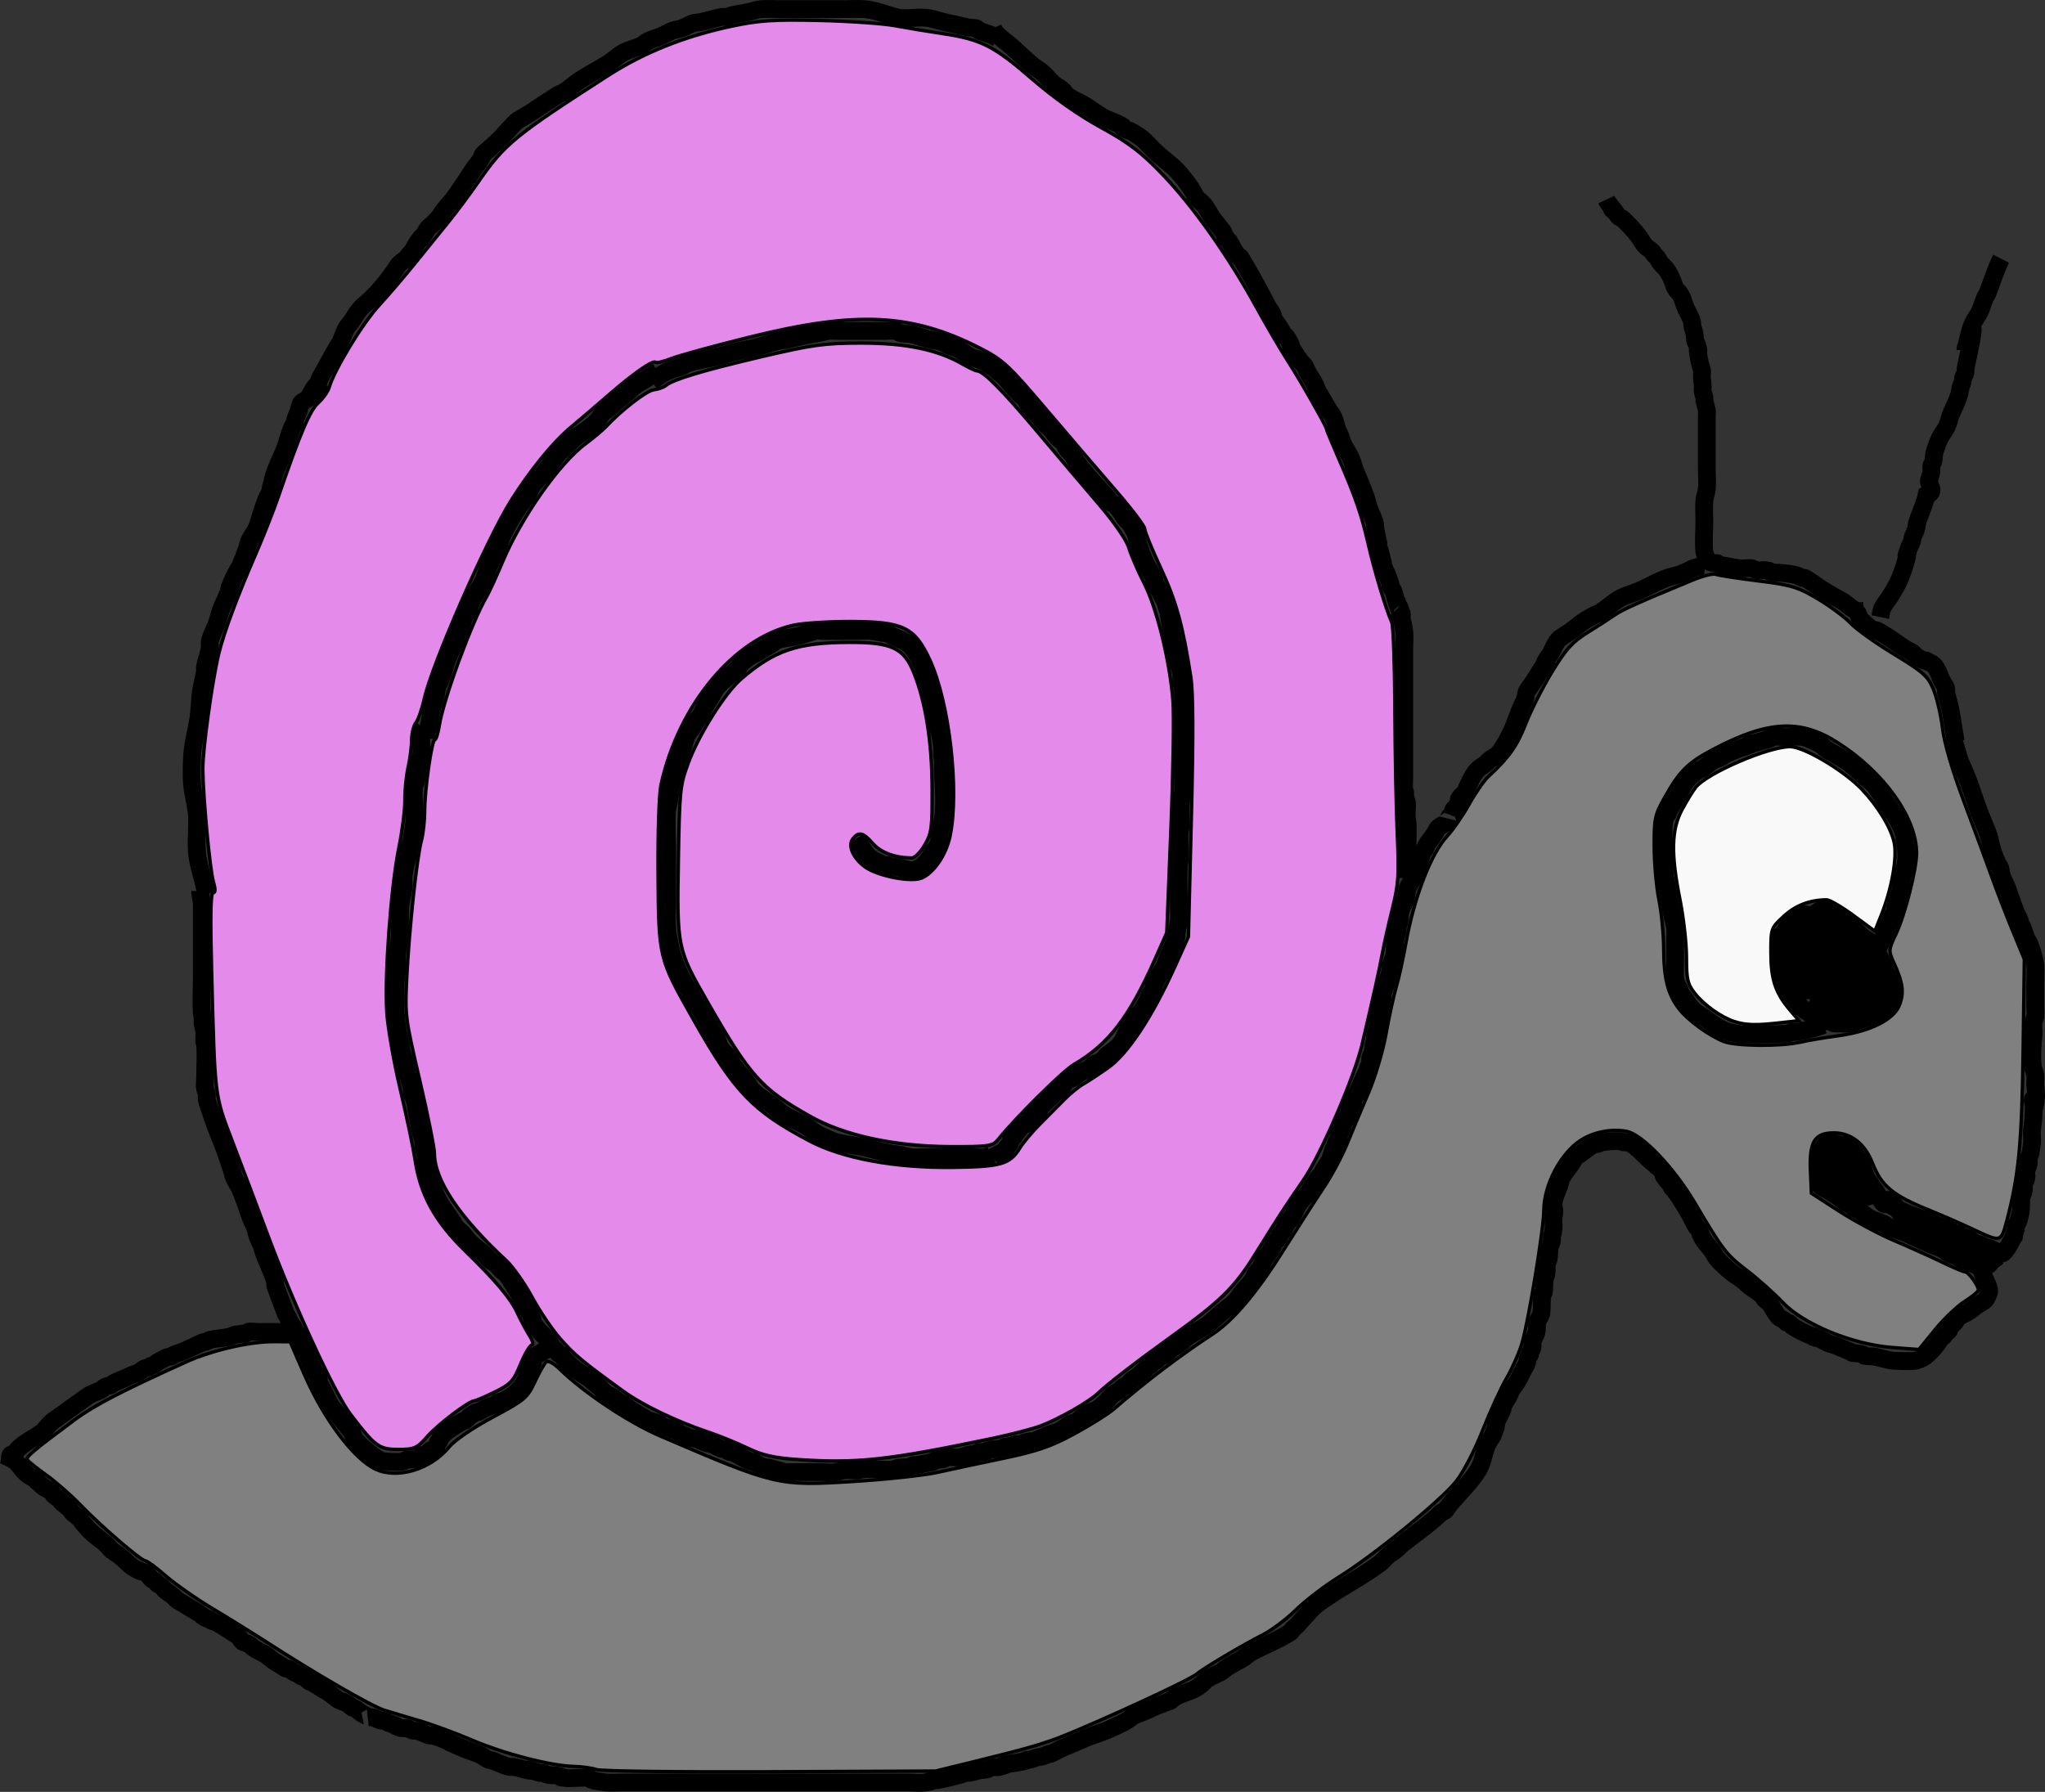 <?xml version="1.0" encoding="UTF-8" standalone="no"?>
<!-- Created with Inkscape (http://www.inkscape.org/) -->

<svg
   width="183.55mm"
   height="160.854mm"
   viewBox="0 0 183.55 160.854"
   version="1.1"
   id="svg1"
   xml:space="preserve"
   inkscape:version="1.4 (86a8ad7, 2024-10-11)"
   sodipodi:docname="slimak.svg"
   xmlns:inkscape="http://www.inkscape.org/namespaces/inkscape"
   xmlns:sodipodi="http://sodipodi.sourceforge.net/DTD/sodipodi-0.dtd"
   xmlns="http://www.w3.org/2000/svg"
   xmlns:svg="http://www.w3.org/2000/svg"><rect x="0" y="0" width="183.55" height="160.854" fill="#333333" stroke="none"/><sodipodi:namedview
     id="namedview1"
     pagecolor="#505050"
     bordercolor="#eeeeee"
     borderopacity="1"
     inkscape:showpageshadow="0"
     inkscape:pageopacity="0"
     inkscape:pagecheckerboard="0"
     inkscape:deskcolor="#505050"
     inkscape:document-units="mm"
     inkscape:zoom="0.46803664"
     inkscape:cx="410.2243"
     inkscape:cy="368.56089"
     inkscape:window-width="1680"
     inkscape:window-height="987"
     inkscape:window-x="-8"
     inkscape:window-y="-8"
     inkscape:window-maximized="1"
     inkscape:current-layer="layer1" /><defs
     id="defs1" /><g
     inkscape:label="Warstwa 1"
     inkscape:groupmode="layer"
     id="layer1"
     style="display:inline"
     transform="translate(-12.452,-61.227)" /><path
     style="fill:none;stroke:#000000;stroke-width:1.597;stroke-opacity:1"
     d="m 26.693,119.491 c -0.36,0.193 -0.914,0.078 -1.31,0.078 -0.752,0 -1.504,0 -2.256,0 -0.185,0 -0.695,-0.096 -0.873,0 -0.078,0.044 -0.14,0.113 -0.218,0.156 -0.114,0.062 -0.311,-0.031 -0.437,0 -0.074,0.025 -0.143,0.062 -0.218,0.078 -0.095,0.019 -0.198,-0.031 -0.291,0 -0.126,0.037 -0.237,0.125 -0.364,0.156 -0.615,0.165 -1.277,0.181 -1.892,0.313 -0.106,0.025 -0.188,0.119 -0.291,0.156 -0.108,0.037 -0.26,0.031 -0.364,0.078 -0.632,0.271 -1.252,0.609 -1.892,0.859 -0.251,0.098 -0.402,0.144 -0.655,0.234 -0.051,0.013 -0.097,0.05 -0.146,0.078 -0.024,0.031 -0.041,0.066 -0.073,0.078 -0.109,0.05 -0.328,0.037 -0.437,0.078 -0.19,0.082 -0.728,0.382 -0.873,0.469 -0.106,0.063 -0.178,0.184 -0.291,0.234 -0.093,0.044 -0.194,0.05 -0.291,0.078 -0.073,0.05 -0.14,0.113 -0.218,0.156 -0.094,0.05 -0.271,0.025 -0.364,0.078 -0.148,0.08 -0.292,0.235 -0.437,0.313 -0.3,0.161 -0.648,0.231 -0.946,0.391 -0.43,0.231 -0.954,0.394 -1.383,0.624 -0.078,0.044 -0.137,0.119 -0.218,0.156 -0.164,0.071 -0.346,0.086 -0.509,0.156 -0.15,0.064 -0.293,0.246 -0.437,0.313 -0.374,0.172 -0.82,0.3 -1.165,0.546 -0.997,0.713 -2.052,1.467 -3.057,2.186 -0.407,0.291 -0.689,0.794 -1.092,1.093 -0.632,0.469 -1.552,0.885 -2.111,1.483 -0.231,0.248 -0.394,0.571 -0.655,0.781 -0.08,0.064 -0.024,-0.338 0.073,-0.313 0.097,0.025 -0.048,0.208 -0.073,0.313 0.64,0.286 0.943,0.947 1.456,1.405 0.244,0.218 0.558,0.33 0.801,0.546 0.273,0.244 0.517,0.5 0.801,0.703 0.196,0.14 0.489,0.212 0.655,0.391 0.151,0.161 0.089,0.209 0.218,0.313 0.378,0.304 0.067,-0.005 0.509,0.391 0.117,0.105 0.227,0.317 0.364,0.391 0.069,0.037 0.157,0.031 0.218,0.078 0.043,0.037 0.034,0.115 0.073,0.156 0.038,0.044 0.107,0.037 0.146,0.078 0.11,0.118 0.181,0.273 0.291,0.391 0.2,0.214 0.437,0.352 0.655,0.546 0.262,0.234 0.038,0.08 0.291,0.391 0.276,0.339 0.621,0.724 0.946,1.015 0.375,0.336 0.798,0.593 1.165,0.937 0.181,0.17 0.317,0.392 0.509,0.546 0.276,0.222 0.601,0.391 0.873,0.624 0.364,0.313 0.681,0.685 1.092,0.937 0.188,0.116 0.381,0.226 0.582,0.313 0.023,0.013 0.048,0 0.073,0 0.146,0.05 0.299,0.083 0.437,0.156 0.215,0.115 0.327,0.379 0.509,0.546 0.082,0.076 0.204,0.086 0.291,0.156 0.11,0.088 0.181,0.224 0.291,0.313 0.043,0.037 0.097,0.05 0.146,0.078 0.073,0.05 0.15,0.098 0.218,0.156 0.107,0.092 0.184,0.22 0.291,0.313 0.231,0.199 0.498,0.341 0.728,0.546 0.172,0.154 0.232,0.265 0.437,0.391 0.602,0.369 1.215,0.722 1.82,1.093 0.22,0.135 0.422,0.361 0.655,0.469 0.092,0.044 0.199,0.037 0.291,0.078 0.08,0.037 0.14,0.114 0.218,0.156 0.137,0.074 0.299,0.083 0.437,0.156 0.238,0.128 0.588,0.332 0.801,0.469 0.365,0.235 0.72,0.475 1.092,0.703 0.233,0.142 0.299,0.503 0.582,0.624 0.093,0.037 0.2,0.037 0.291,0.078 0.455,0.217 0.262,0.216 0.655,0.469 0.328,0.211 0.544,0.292 0.873,0.469 0.333,0.179 0.618,0.501 0.946,0.703 0.303,0.186 0.583,0.339 0.873,0.546 0.265,0.189 0.072,-0.05 0.509,0.156 0.111,0.05 0.185,0.171 0.291,0.234 0.114,0.068 0.247,0.094 0.364,0.156 0.127,0.068 0.234,0.174 0.364,0.234 0.045,0.019 0.101,-0.019 0.146,0 0.249,0.107 0.37,0.331 0.582,0.469 0.066,0.044 0.15,0.044 0.218,0.078 0.39,0.209 0.772,0.492 1.165,0.703 0.395,0.212 0.729,0.521 1.092,0.781 0.266,0.191 0.59,0.239 0.873,0.391 0.178,0.096 0.345,0.284 0.509,0.391 0.021,0.013 0.048,0 0.073,0 0.097,0.05 0.198,0.096 0.291,0.156 0.1,0.064 0.193,0.164 0.291,0.234 0.118,0.084 0.235,0.173 0.364,0.234 0.149,0.071 0.599,0.234 0.437,0.234 0.435,-0.098 0.77,0.248 1.164,0.308 0.096,0.013 0.198,-0.031 0.291,0 0.084,0.025 0.138,0.12 0.218,0.156 0.212,0.095 0.439,0.15 0.655,0.234 0.4,0.156 -0.218,0 0.437,0.234 0.236,0.084 0.564,-0.006 0.801,0.078 0.103,0.037 0.186,0.126 0.291,0.156 0.189,0.056 0.394,0.019 0.582,0.078 0.337,0.103 0.681,0.3 1.019,0.391 0.071,0.019 0.146,-0.013 0.218,0 0.377,0.056 0.807,0.263 1.165,0.391 0.154,0.056 0.288,0.163 0.437,0.234 0.474,0.226 0.971,0.425 1.456,0.624 0.455,0.188 0.947,0.313 1.383,0.546 0.216,0.116 0.432,0.294 0.655,0.391 0.045,0.019 0.099,-0.013 0.146,0 0.577,0.177 1.083,0.484 1.674,0.624 0.118,0.031 0.244,-0.019 0.364,0 0.443,0.068 0.873,0.219 1.31,0.313 0.884,0.189 -0.774,-0.338 0.582,0.078 0.168,0.05 0.331,0.129 0.509,0.156 0.096,0.013 0.196,-0.025 0.291,0 0.128,0.031 0.237,0.122 0.364,0.156 0.274,0.074 0.598,0.025 0.873,0.078 1.261,0.246 -0.454,0.098 0.946,0.234 0.312,0.031 1.725,-0.103 1.965,0 0.081,0.037 0.137,0.121 0.218,0.156 0.193,0.083 1.016,0.212 1.237,0.234 0.45,0.044 0.932,0 1.383,0 0.946,0 1.892,0 2.839,0 2.96,0 5.92,0 8.88,0 3.494,0 6.987,0 10.481,0 1.189,0 2.378,0 3.566,0 0.513,0 1.091,0.078 1.601,0 1.011,-0.155 -0.16,0.004 0.437,-0.156 0.237,-0.063 0.488,-0.031 0.728,-0.078 0.65,-0.131 1.325,-0.297 1.965,-0.469 0.149,-0.037 0.286,-0.124 0.437,-0.156 0.095,-0.019 0.195,0.013 0.291,0 0.321,-0.044 0.63,-0.161 0.946,-0.234 0.215,-0.05 0.441,-0.025 0.655,-0.078 0.128,-0.031 0.239,-0.116 0.364,-0.156 0.282,-0.091 0.534,-0.006 0.801,-0.078 1.281,-0.344 -0.394,-0.006 0.655,-0.234 0.546,-0.117 1.139,-0.149 1.674,-0.313 0.033,-0.013 0.04,-0.069 0.073,-0.078 0.071,-0.019 0.147,0.013 0.218,0 0.273,-0.05 0.53,-0.172 0.801,-0.234 0.144,-0.031 0.295,-0.037 0.437,-0.078 0.199,-0.062 0.384,-0.17 0.582,-0.234 0.047,-0.013 0.1,0.019 0.146,0 0.323,-0.116 0.629,-0.333 0.946,-0.469 0.72,-0.309 1.457,-0.625 2.184,-0.937 0.737,-0.316 1.534,-0.514 2.256,-0.859 0.546,-0.261 1.174,-0.501 1.674,-0.859 0.144,-0.103 0.276,-0.244 0.437,-0.313 0.56,-0.241 1.148,-0.421 1.674,-0.703 0.36,-0.193 0.79,-0.296 1.165,-0.469 0.141,-0.065 0.305,-0.071 0.437,-0.156 0.059,-0.037 0.088,-0.116 0.146,-0.156 0.49,-0.351 1.182,-0.554 1.747,-0.781 0.269,-0.108 0.563,-0.298 0.801,-0.469 0.218,-0.156 0.345,-0.401 0.582,-0.546 0.404,-0.248 0.83,-0.406 1.237,-0.624 0.122,-0.065 0.379,-0.306 0.509,-0.391 0.398,-0.256 0.839,-0.489 1.237,-0.703 0.304,-0.163 0.59,-0.423 0.873,-0.624 1.201,-0.649 2.483,-1.129 3.639,-1.873 0.139,-0.09 0.012,-0.092 0.146,-0.234 0.134,-0.144 0.303,-0.247 0.436,-0.391 0.748,-0.802 1.393,-1.679 2.329,-2.264 0.438,-0.274 0.871,-0.589 1.31,-0.859 1.275,-0.782 2.579,-1.515 3.785,-2.42 0.278,-0.209 0.467,-0.479 0.728,-0.703 1.778,-1.526 -0.608,0.594 0.946,-0.703 0.081,-0.068 0.136,-0.168 0.218,-0.234 1.147,-0.923 2.342,-1.72 3.421,-2.733 0.128,-0.24 0.407,-0.233 0.582,-0.391 0.067,-0.062 0.091,-0.161 0.146,-0.234 0.14,-0.188 0.286,-0.369 0.437,-0.546 0.775,-0.915 1.684,-1.773 2.329,-2.811 0.416,-0.669 0.499,-1.537 0.801,-2.264 0.127,-0.307 0.356,-0.571 0.509,-0.859 0.059,-0.112 0.264,-0.678 0.291,-0.781 0.018,-0.075 -0.018,-0.159 0,-0.234 0.111,-0.476 0.424,-0.873 0.582,-1.327 0.035,-0.101 0.035,-0.214 0.073,-0.313 0.105,-0.262 0.299,-0.536 0.437,-0.781 0.112,-0.201 0.186,-0.427 0.291,-0.624 0.121,-0.226 0.302,-0.408 0.437,-0.624 0.227,-0.365 0.402,-0.706 0.582,-1.093 0.139,-0.298 0.259,-0.402 0.364,-0.703 0.07,-0.2 0.058,-0.358 0.146,-0.546 0.041,-0.084 0.113,-0.147 0.146,-0.234 0.018,-0.05 -0.018,-0.107 0,-0.156 0.052,-0.166 0.179,-0.299 0.218,-0.469 0.035,-0.147 -0.029,-0.32 0,-0.469 0.06,-0.321 0.288,-0.61 0.364,-0.937 0.067,-0.288 0.012,-0.586 0.073,-0.859 0.069,-0.296 0.326,-0.571 0.364,-0.859 0.065,-0.488 0.006,-0.994 0.073,-1.483 0.071,-0.533 0.052,0.013 0.146,-0.391 0.075,-0.319 0.012,-0.691 0.073,-1.015 0.005,-0.025 0.058,-0.415 0.073,-0.469 0.012,-0.037 0.066,-0.044 0.073,-0.078 0.062,-0.334 0.012,-0.682 0.073,-1.015 0.023,-0.113 0.125,-0.278 0.146,-0.391 0.058,-0.306 0.018,-0.629 0.073,-0.937 0.047,-0.249 0.171,-0.448 0.218,-0.703 0.023,-0.128 -0.018,-0.262 0,-0.391 0.012,-0.081 0.047,-0.156 0.073,-0.234 0.023,-0.156 0.058,-0.311 0.073,-0.469 0.029,-0.308 -0.035,-0.629 0,-0.937 0.029,-0.253 0.073,-0.447 0.073,-0.703 -0.238,-0.828 0.18,-1.453 0.435,-2.183 0.058,-0.164 0.093,-0.378 0.146,-0.546 0.118,-0.38 0.651,-1.009 0.873,-1.327 0.058,-0.084 0.505,-0.797 0.582,-0.859 0.061,-0.05 0.151,-0.037 0.218,-0.078 0.313,-0.192 1.068,-0.869 1.383,-0.937 0.072,-0.013 0.147,0.013 0.218,0 0.129,-0.025 0.235,-0.133 0.364,-0.156 0.46,-0.082 1.355,-0.161 1.82,-0.078 0.052,0.013 0.093,0.067 0.146,0.078 0.127,0.025 0.312,-0.044 0.437,0 0.653,0.234 1.38,1.091 1.892,1.562 0.286,0.263 1.082,0.838 1.237,1.171 0.25,0.537 -0.248,-0.118 0.364,0.703 0.086,0.115 0.209,0.194 0.291,0.313 0.065,0.093 0.083,0.218 0.146,0.313 0.06,0.09 0.153,0.149 0.218,0.234 0.481,0.631 0.904,1.345 1.31,2.03 0.239,0.403 0.408,0.852 0.655,1.249 0.058,0.092 0.158,0.144 0.218,0.234 0.047,0.104 0.097,0.208 0.146,0.313 0,0.025 -0.012,0.056 0,0.078 0.114,0.304 0.315,0.608 0.51,0.859 0.165,0.213 0.348,0.408 0.509,0.624 0.163,0.219 0.27,0.488 0.437,0.703 0.293,0.378 0.677,0.694 1.019,1.015 0.361,0.339 0.769,0.576 1.165,0.859 0.33,0.236 0.617,0.546 0.946,0.781 0.286,0.204 0.604,0.393 0.873,0.624 0.073,0.078 0.146,0.156 0.218,0.234 0.023,0.05 0.035,0.115 0.073,0.156 0.173,0.185 0.449,0.309 0.582,0.546 0.132,0.235 0.528,0.932 0.728,1.093 0.159,0.128 0.355,0.188 0.509,0.313 0.052,0.044 0.084,0.123 0.146,0.156 0.09,0.05 0.205,0.025 0.291,0.078 0.089,0.056 0.146,0.156 0.218,0.234 0.17,0.104 0.334,0.219 0.509,0.313 0.302,0.162 0.629,0.333 0.946,0.469 0.164,0.071 0.346,0.086 0.509,0.156 0.37,0.159 -0.367,-8.8e-4 0.218,0.156 0.047,0.013 0.1,-0.019 0.146,0 0.323,0.116 0.625,0.343 0.946,0.469 0.238,0.092 0.495,0.127 0.728,0.234 0.434,0.199 0.869,0.349 1.31,0.546 0.029,0.013 0.041,0.071 0.073,0.078 0.242,0.05 0.488,0.019 0.728,0.078 0.75,0.179 -0.023,0.154 0.728,0.234 0.121,0.013 0.243,-0.013 0.364,0 0.611,0.066 1.207,0.321 1.82,0.391 0.286,0.031 1.847,0.063 2.111,0 0.122,-0.031 0.607,-0.226 0.728,-0.313 0.59,-0.422 1.141,-1.095 1.529,-1.718 0.111,-0.179 0.041,0.031 0.218,-0.156 0.109,-0.117 0.182,-0.273 0.291,-0.391 0.041,-0.044 0.107,-0.037 0.146,-0.078 0.132,-0.141 0.162,-0.408 0.291,-0.547 0.062,-0.066 0.157,-0.09 0.218,-0.156 0.207,-0.222 0.231,-0.459 0.509,-0.624 0.284,-0.169 0.6,-0.279 0.873,-0.468 0.249,-0.172 0.477,-0.378 0.728,-0.546 0.556,-0.373 0.689,-0.293 0.946,-0.937 0.065,-0.164 0.118,-0.273 0.073,-0.469 -0.11,-0.47 -0.404,-0.991 -0.582,-1.405 -0.074,-0.172 -0.035,-0.399 -0.146,-0.546 -0.09,-0.121 -1.326,-0.538 -1.528,-0.624 -0.235,-0.101 -0.483,-0.278 -0.728,-0.391 -0.231,-0.106 -0.51,-0.172 -0.728,-0.313 -0.199,-0.128 -0.357,-0.309 -0.582,-0.391 -1.027,-0.367 -2.055,-0.866 -3.057,-1.327 -0.55,-0.253 -1.122,-0.356 -1.674,-0.624 -0.129,-0.063 -0.235,-0.171 -0.364,-0.234 -0.465,-0.227 -1.026,-0.341 -1.456,-0.624 -0.252,-0.166 -0.479,-0.375 -0.728,-0.546 -0.129,-0.175 -0.351,-0.133 -0.509,-0.234 -0.118,-0.076 -0.181,-0.224 -0.291,-0.313 -0.309,-0.249 0.018,0.056 -0.291,-0.078 -0.35,-0.15 -0.627,-0.498 -0.946,-0.703 -0.283,-0.183 -0.585,-0.374 -0.873,-0.546 -0.086,-0.05 -0.532,-0.258 -0.655,-0.391 -0.192,-0.206 -0.073,-0.751 -0.073,-1.015 0,-0.609 -0.07,-1.272 0,-1.874 0.023,-0.206 0.329,-0.548 0.437,-0.703 0.052,-0.078 0.208,-0.298 0.291,-0.313 0.415,-0.074 0.843,0.158 1.237,0.234 0.119,0.025 0.26,-0.067 0.364,0 0.206,0.133 0.496,0.342 0.655,0.546 0.35,0.45 0.809,0.971 0.946,1.562 0.058,0.251 0.163,0.617 0.291,0.859 -0.041,0.246 0.212,0.248 0.291,0.39 0.282,0.504 0.464,1.139 0.946,1.483 1.267,0.906 2.891,1.556 4.367,1.952 0.109,0.031 0.286,0.193 0.364,0.234 0.474,0.254 1.047,0.366 1.528,0.624 0.251,0.134 0.212,0.221 0.509,0.313 0.07,0.019 0.149,-0.025 0.218,0 0.083,0.031 0.14,0.114 0.218,0.156 0.175,0.094 0.406,0.171 0.582,0.234 0.339,0.121 0.623,0.408 0.946,0.546 0.047,0.019 0.098,-0.013 0.146,0 0.221,0.05 0.242,0.165 0.437,0.234 0.232,0.083 0.496,0.128 0.728,0.234 0.073,0.031 0.768,0.391 0.801,0.391 0.392,0 0.915,-1.168 1.092,-1.483 0.018,-0.031 0.065,-0.044 0.073,-0.078 0.018,-0.076 -0.012,-0.158 0,-0.234 0.012,-0.056 0.047,-0.104 0.073,-0.156 0.023,-0.078 0.06,-0.153 0.073,-0.234 0.012,-0.077 -0.012,-0.158 0,-0.234 0.029,-0.171 0.154,-0.308 0.218,-0.469 0.077,-0.194 0.207,-0.79 0.218,-0.859 0.074,-0.438 0.012,-0.889 0.073,-1.327 0.123,-0.921 0.012,0.404 0.218,-0.703 0.023,-0.128 -0.012,-0.261 0,-0.391 0.058,-0.549 0.074,-0.082 0.218,-0.624 0.052,-0.193 -0.035,-0.428 0,-0.624 0.047,-0.258 0.191,-0.433 0.218,-0.703 0.012,-0.129 -0.023,-0.263 0,-0.391 0.029,-0.162 0.114,-0.308 0.146,-0.469 0.062,-0.309 0.104,-0.624 0.146,-0.937 0.052,-0.383 -0.047,-0.787 0,-1.171 0.063,-0.54 0.146,-1.092 0.146,-1.64 0,-0.202 0.029,-0.428 0,-0.624 -0.035,-0.213 -0.168,-0.444 0,-0.624"
     id="path1" /><path
     style="fill:none;stroke:#000000;stroke-width:1.597;stroke-opacity:1"
     d="m 165.493,104.659 c 0.097,0.05 0.242,0.26 0.291,0.156 0.047,-0.104 -0.345,-0.257 -0.291,-0.156 0.145,0.272 0.4,0.458 0.582,0.703 0.282,0.378 0.509,0.796 0.801,1.171 0.238,0.306 0.577,0.539 0.801,0.859 0.029,0.044 -0.097,0.005 -0.146,0 -0.218,-0.025 -0.438,-0.037 -0.655,-0.078 -0.221,-0.037 -0.435,-0.112 -0.655,-0.156 -0.557,-0.112 -0.914,-0.154 -1.165,-0.781 -0.185,-0.464 -0.073,-1.672 -0.073,-2.186 0,-0.121 -0.175,-0.593 -0.218,-0.546 -0.035,0.037 0,0.104 0,0.156 0,0.73 -0.012,1.301 0.291,1.952 0.149,0.32 0.291,0.33 0.291,0.313 0,-0.05 -0.734,-0.553 -0.946,-0.781 -0.047,-0.05 0,-0.657 0,-0.781 0,-0.134 -0.066,-0.316 0.073,-0.391 0.146,-0.078 0.293,0.151 0.437,0.234 0.191,0.111 0.445,0.132 0.582,0.313 3.083,4.042 -0.293,0.213 1.019,1.796 0.094,0.114 0.429,0.375 0.509,0.546 0.023,0.05 0.035,0.198 0.073,0.156 0.08,-0.086 0.353,-0.979 0.509,-0.937 0.691,0.185 1.198,1.756 1.529,1.874 0.093,0.031 0.182,-0.391 0.291,-0.391 0.035,0 0.041,0.062 0.073,0.078 0.069,0.037 0.156,0.031 0.218,0.078 0.58,0.445 0.881,1.257 1.383,1.796 0.474,0.509 0.127,-0.313 0.436,-0.313 0.22,0 0.489,0.475 0.582,0.624 0.119,0.191 0.295,0.666 0.509,0.781 0.146,0.078 0.46,-0.156 0.655,-0.078 0.689,0.277 0.906,0.925 1.747,1.015 0.198,0.019 0.329,-0.359 0.437,-0.313 0.687,0.295 0.069,-0.005 0.364,0.313 0.041,0.044 0.104,0.044 0.146,0.078 0.392,0.35 0.693,0.635 1.237,0.781 0.094,0.025 0.357,0.044 0.437,0 0.061,-0.031 0.084,-0.189 0.146,-0.156 0.047,0.025 0.041,0.108 0.073,0.156 0.165,0.266 0.006,-0.289 0.218,0.391 0.041,0.133 0.035,0.606 0.218,0.703 0.121,0.065 0.572,-0.541 0.582,-0.546 0.2,-0.108 0.22,-0.081 0.364,-0.234"
     id="path2" /><path
     style="fill:none;stroke:#000000;stroke-width:1.597;stroke-opacity:1"
     d="m 182.597,99.506 c 0.107,-0.688 0.184,-0.867 0.146,-1.483 -0.012,-0.209 -0.061,-0.415 -0.073,-0.624 -0.018,-0.312 0.064,-0.632 0,-0.937 -0.052,-0.267 -0.19,-0.506 -0.218,-0.781 -0.094,-0.91 -0.012,-1.906 0.073,-2.811 0.035,-0.379 -0.069,-0.798 0,-1.171 0.023,-0.138 0.12,-0.253 0.146,-0.391 0.058,-0.306 0,-0.624 0,-0.937 0,-0.651 0,-1.301 0,-1.952 0,-0.724 0.107,-1.559 -0.073,-2.264 -0.132,-0.519 -0.285,-1.08 -0.509,-1.562 -0.063,-0.136 -0.16,-0.252 -0.218,-0.39 -0.138,-0.325 -0.214,-0.694 -0.364,-1.015 -0.041,-0.084 -0.111,-0.148 -0.146,-0.234 -0.041,-0.099 -0.035,-0.212 -0.073,-0.313 -0.094,-0.271 -0.258,-0.515 -0.364,-0.781 -0.267,-0.668 -0.476,-1.355 -0.728,-2.03 -0.173,-0.465 -0.449,-0.927 -0.582,-1.405 -0.041,-0.152 -0.023,-0.32 -0.073,-0.469 -0.047,-0.143 -0.155,-0.254 -0.218,-0.391 -0.229,-0.492 -0.447,-1.03 -0.582,-1.562 -0.113,-0.445 -0.197,-0.897 -0.364,-1.327 -0.284,-0.73 -0.614,-1.443 -0.873,-2.186 -0.356,-1.019 -0.69,-2.04 -1.092,-3.045 -0.156,-0.391 -0.367,-0.774 -0.51,-1.171 -0.193,-0.538 -0.299,-1.115 -0.509,-1.64 -0.035,-0.086 -0.111,-0.148 -0.146,-0.234 -0.182,-0.457 0.035,-0.199 -0.146,-0.391"
     id="path3" /><path
     style="fill:none;stroke:#000000;stroke-width:1.597;stroke-opacity:1"
     d="m 162.581,82.33 c -0.345,-0.283 -0.71,-0.351 -1.092,-0.078 -0.114,0.082 -0.181,0.224 -0.291,0.313 -0.131,0.105 -0.306,0.129 -0.437,0.234 -0.31,0.249 -0.48,0.716 -0.728,1.015 -0.058,0.07 -0.156,0.09 -0.218,0.156 -0.064,0.068 -0.124,2.559 -0.073,2.889 0.138,0.883 0.57,1.699 1.019,2.42 0.093,0.15 0.263,0.246 0.364,0.39 0.035,0.044 0.035,0.115 0.073,0.156 0.041,0.044 0.107,0.037 0.146,0.078 0.018,0.019 -0.012,0.056 0,0.078 0.11,0.177 0.274,0.416 0.436,0.546 0.379,0.305 0.82,0.557 1.237,0.781 0.422,0.226 -9.3e-4,0.107 0.509,0.313 0.262,0.106 0.399,0.037 0.655,0.078 0.161,-0.293 0.276,0.133 0.364,0.156 0.192,0.05 1.657,0.037 1.82,0 0.218,-0.05 0.255,-0.169 0.437,-0.234 0.168,-0.062 0.339,-0.106 0.51,-0.156 0.822,-0.241 1.202,-0.443 1.892,-0.937 0.089,-0.063 0.163,-0.056 0.218,-0.156 0.058,-0.1 0.09,-0.213 0.146,-0.313 0.071,-0.127 0.178,-0.238 0.218,-0.391 0.182,-0.682 -0.006,-1.42 -0.291,-2.03 -0.062,-0.134 -0.169,-0.231 -0.218,-0.391 -0.337,-1.084 -0.839,-1.845 -1.528,-2.733 -0.209,-0.269 -0.106,-0.076 -0.437,-0.313 -0.158,-0.113 -0.291,-0.26 -0.437,-0.391 -0.317,-0.283 -0.606,-0.615 -0.946,-0.859 -0.375,-0.268 -0.837,-0.513 -1.237,-0.781 -0.292,-0.196 -0.547,-0.407 -0.873,-0.546 -0.382,-0.164 -1.17,0.65 -1.237,0.703 z"
     id="path4" /><path
     style="fill:none;stroke:#000000;stroke-width:1.597;stroke-opacity:1"
     d="m 163.018,85.14 c -0.629,0.236 -1.432,0.333 -1.892,0.937 -0.709,0.929 -0.005,1.682 0.655,2.264 0.083,0.074 0.534,0.353 0.728,0.234 0.152,-0.093 0.299,-0.197 0.437,-0.313 0.353,-0.294 0.335,-0.577 0.218,-1.015 -0.103,-0.388 -0.693,-1.016 -1.019,-1.249 -0.018,-0.013 -0.012,0.056 0,0.078 0.065,0.186 0.125,0.375 0.218,0.546 0.31,0.57 1.151,1.015 1.747,1.015 0.194,0 0.388,0 0.582,0 0.023,0 0.068,0.025 0.073,0 0.072,-0.36 0.164,-0.726 0.146,-1.093 -0.006,-0.151 -0.14,-0.264 -0.218,-0.391 -0.078,-0.126 -0.784,-1.123 -1.019,-0.703 -0.052,0.089 -0.029,0.214 0,0.313 0.069,0.221 0.184,0.423 0.291,0.624 0.087,0.163 0.182,0.322 0.291,0.469 0.086,0.115 0.194,0.208 0.291,0.313 0.073,0.078 0.115,0.234 0.218,0.234 0.064,0 -0.07,-0.239 -0.291,-0.624 -0.526,-0.917 -0.386,-0.769 -1.456,-1.64 -1.007,-0.819 -0.936,-0.686 -2.111,-1.015 -0.193,-0.056 -0.387,-0.109 -0.582,-0.156 -0.023,-0.005 -0.086,-0.025 -0.073,0 0.582,0.999 1.602,1.666 2.62,2.03 0.253,0.091 0.628,0.218 0.728,-0.156 0.029,-0.114 -0.029,-0.752 -0.073,-0.781 -0.146,-0.098 -0.388,0.208 -0.509,0.078 -0.175,-0.188 -0.052,-0.534 -0.146,-0.781 -0.058,-0.152 -0.79,0.181 -0.873,0.391 -0.041,0.096 0,0.208 0,0.313 0,0.583 0.118,1.327 -0.073,1.874 -0.063,0.18 -0.154,0.483 -0.218,0.469 -0.181,-0.037 -0.62,-0.403 -0.728,-0.546 -0.035,-0.044 -0.559,-1.037 -0.509,-1.171 0.041,-0.108 0.069,-0.23 0.146,-0.313 0.1,-0.108 0.246,-0.15 0.364,-0.234 0.619,-0.443 1.054,-0.796 1.747,-1.093 0.093,-0.037 0.332,-0.128 0.437,-0.156 0.07,-0.019 0.218,0.078 0.218,0 0,-0.363 -0.961,-0.588 -1.165,-0.624 -0.132,-0.025 -0.52,-0.013 -0.655,0.078 -0.724,0.486 -1.456,2.188 -1.529,3.123 -0.052,0.694 0.018,1.583 0.509,2.108 0.072,0.077 0.433,0.292 0.509,0.313 0.263,0.071 0.678,0 0.946,0 0.511,0 1.094,0.077 1.601,0 0.228,-0.037 0.435,-0.163 0.655,-0.234 0.192,-0.062 0.368,-0.05 0.51,-0.234 0.069,-0.089 0.097,-0.208 0.146,-0.313 0.023,-0.05 0.073,-0.098 0.073,-0.156 0,-0.21 -1.1e-4,-0.43 -0.073,-0.624 -0.213,-0.57 -0.723,-0.856 -1.165,-1.171 -0.029,-0.019 -0.041,-0.078 -0.073,-0.078 -0.559,0 -0.873,1.591 -0.801,2.108 0.041,0.277 0.13,0.56 0.291,0.781 0.121,0.165 0.334,0.219 0.509,0.313 0.587,0.315 1.795,0.872 2.329,0.156 0.475,-0.636 -1.001,-2.564 -1.82,-1.796 -0.073,0.068 -0.419,0.798 -0.437,0.859 -0.18,0.629 -0.099,1.686 0.582,1.952 0.161,0.063 0.342,0.037 0.509,0.078 0.589,0.136 0.79,0.231 1.383,0 0.079,-0.031 0.563,-0.25 0.582,-0.391 0.018,-0.116 0.11,-0.995 -0.073,-1.093 -0.09,-0.05 -0.202,0.031 -0.291,0.078 -0.509,0.273 0.386,1.363 0.873,1.015 0.3,-0.214 0.508,-0.552 0.728,-0.859 0.533,-0.742 0.329,-1.633 -0.582,-1.796 -0.216,-0.037 -0.436,0 -0.655,0 -0.012,0 -0.437,-0.056 -0.509,0.078 -0.386,0.724 0.357,1.958 1.092,1.327 0.247,-0.212 0.106,-0.678 0.073,-1.015 -0.09,-0.917 -0.692,-1.965 -1.528,-2.264 -0.095,-0.031 -0.198,-0.116 -0.291,-0.078 -1.062,0.427 0.341,2.385 1.237,1.562 0.188,-0.173 0.158,-0.482 0.146,-0.703 -0.064,-1.084 -0.035,-0.976 -0.728,-1.796 -0.209,-0.247 -0.543,-0.354 -0.801,-0.078 -0.097,0.104 -0.097,0.496 -0.073,0.624 0.012,0.056 0.035,0.198 0.073,0.156 0.052,-0.056 0.018,-0.158 0,-0.234 -0.193,-0.932 -1.002,-1.386 -1.82,-1.562 -0.512,-0.11 -0.516,0.164 -0.218,0.547 0.217,0.28 1.51,0.359 1.383,-0.391 -0.102,-0.604 -0.315,-0.739 -0.728,-1.093 -0.029,-0.025 -0.041,-0.078 -0.073,-0.078 -0.162,0 -0.154,0.13 -0.218,0.234 -0.117,0.189 -0.146,0.326 -0.146,0.546"
     id="path5" /><path
     style="fill:none;stroke:#000000;stroke-width:1.597;stroke-opacity:1"
     d="m 167.312,88.185 c 0.393,0.126 0.661,0.319 0.946,0.624 0.168,0.181 0.946,0.758 0.946,0.937 0,0.298 -0.314,0.259 -0.436,0.391 -0.023,0.025 -0.097,0.05 -0.073,0.078 0.067,0.072 0.058,-0.389 0.146,-0.703 0.121,-0.433 0.423,-0.754 0.291,-1.249 -0.029,-0.112 -0.103,-0.206 -0.146,-0.313 -0.335,-0.839 -0.555,-1.269 -1.456,-1.483 -0.194,-0.044 -0.636,-0.185 -0.655,-0.156 -0.415,0.624 -0.183,0.443 -0.509,1.093 -0.232,0.462 -0.66,0.87 -0.873,1.327 -0.035,0.074 -0.035,0.164 -0.073,0.234 -0.196,0.351 -0.075,0.002 -0.291,0.234 -0.07,0.076 -0.108,0.319 -0.146,0.391 -0.125,0.234 -0.364,0.547 -0.582,0.703 -0.606,0.434 -1.556,0.063 -2.111,-0.234"
     id="path6" /><path
     style="fill:none;stroke:#000000;stroke-width:1.597;stroke-opacity:1"
     d="m 163.673,92.011 c -0.774,0.288 -1.591,0.5 -2.402,0.624 -0.144,0.025 -0.294,-0.025 -0.437,0 -0.129,0.025 -0.238,0.118 -0.364,0.156 -0.117,0.037 -0.243,-0.013 -0.364,0 -0.782,0.064 -1.544,0.078 -2.329,0.078 -0.891,0 -1.753,0.019 -2.62,-0.234 -0.8,-0.234 -1.581,-0.844 -2.256,-1.327 -0.263,-0.188 -0.551,-0.338 -0.801,-0.546 -0.46,-0.384 -0.726,-0.935 -1.092,-1.405 -0.066,-0.085 -0.165,-0.139 -0.218,-0.234 -0.023,-0.044 0.018,-0.108 0,-0.156 -0.157,-0.422 -0.392,-0.688 -0.437,-1.171 -0.035,-0.404 0,-0.844 0,-1.249 0,-0.703 0,-1.405 0,-2.108 0,-0.373 0.052,-0.805 0,-1.171 -0.047,-0.318 -0.146,-0.624 -0.218,-0.937 -0.158,-0.678 -0.251,-1.342 -0.364,-2.03 -0.108,-0.659 -0.319,-1.283 -0.364,-1.952 -0.023,-0.363 0.023,-0.729 0,-1.093 -0.059,-0.961 -0.255,-2.989 0.073,-3.904 0.041,-0.121 0.16,-0.199 0.218,-0.313 0.064,-0.123 0.082,-0.268 0.146,-0.391 0.182,-0.353 0.446,-0.679 0.655,-1.015 0.396,-0.637 0.606,-1.374 1.165,-1.874 0.064,-0.056 0.62,-0.524 0.655,-0.546 0.158,-0.102 0.347,-0.139 0.509,-0.234 0.328,-0.192 0.612,-0.524 0.946,-0.703 0.185,-0.099 0.39,-0.152 0.582,-0.234 0.157,-0.068 0.398,-0.253 0.509,-0.313 0.282,-0.151 0.578,-0.271 0.873,-0.391 0.431,-0.173 0.88,-0.291 1.31,-0.469 1.226,-0.506 -1.741,0.45 1.237,-0.391 1.439,-0.406 -0.336,0.068 0.728,-0.313 0.26,-0.093 0.946,0 1.237,0 0.464,0 1.158,-0.095 1.601,0 0.394,0.084 1.255,0.48 1.601,0.703 0.133,0.086 0.233,0.223 0.364,0.313 0.725,0.5 1.564,0.849 2.256,1.405 0.42,0.338 0.829,0.735 1.237,1.093 0.339,0.298 0.742,0.566 1.019,0.937 0.334,0.448 0.631,0.941 0.946,1.405 0.553,0.816 1.164,1.637 1.528,2.577 0.178,0.458 0.12,0.853 0.218,1.327 0.113,0.546 0.117,1.164 0,1.718 -0.06,0.284 -0.304,1.108 -0.364,1.562 -0.029,0.233 -0.029,0.471 -0.073,0.703 -0.041,0.223 -0.32,0.931 -0.364,1.093 -0.083,0.313 -0.097,0.634 -0.218,0.937 -0.035,0.086 -0.11,0.149 -0.146,0.234 -0.062,0.151 -0.097,0.313 -0.146,0.469 -0.146,0.286 -0.301,0.567 -0.437,0.859 -0.117,0.251 -0.174,0.53 -0.291,0.781 -0.248,0.533 -0.728,1.28 -0.728,1.874"
     id="path7" /><path
     style="fill:none;stroke:#000000;stroke-width:1.597;stroke-opacity:1"
     d="m 175.537,66.558 c -0.247,-1.381 -0.386,-2.805 -0.801,-4.138 -0.199,-0.639 0.029,0.013 -0.073,-0.624 -0.035,-0.222 -0.193,-0.373 -0.291,-0.546 -0.328,-0.587 -0.414,-1.328 -1.019,-1.718 -0.066,-0.044 -0.15,-0.044 -0.218,-0.078 -0.078,-0.044 -0.135,-0.126 -0.218,-0.156 -0.069,-0.025 -0.149,0.025 -0.218,0 -0.108,-0.037 -0.666,-0.349 -0.728,-0.391 -0.201,-0.215 -0.2,-0.246 -0.437,-0.391 -0.188,-0.116 -0.399,-0.188 -0.582,-0.313 -0.787,-0.538 -1.564,-1.112 -2.402,-1.562 -0.437,-0.234 0,0.156 -0.655,-0.234 -0.107,-0.064 -0.877,-0.761 -0.946,-0.859 -0.137,-0.196 -0.147,-0.47 -0.291,-0.624"
     id="path8" /><path
     style="fill:none;stroke:#000000;stroke-width:1.597;stroke-opacity:1"
     d="m 168.768,55.393 c 0.047,-0.234 0.061,-0.481 0.146,-0.703 0.158,-0.411 0.582,-0.889 0.801,-1.249 0.232,-0.381 0.459,-0.767 0.655,-1.171 0.287,-0.592 0.556,-1.384 0.728,-2.03 0.343,-1.285 -0.336,0.576 0.291,-1.171 0.058,-0.163 0.174,-0.301 0.218,-0.469 0.035,-0.128 0.035,-0.264 0.073,-0.391 0.058,-0.186 0.23,-0.482 0.291,-0.703 0.198,-0.705 -0.089,-0.079 0.218,-0.937 0.249,-0.694 0.565,-1.376 0.728,-2.108 0.923,-0.338 0.128,-0.889 0.218,-1.327 0.052,-0.265 0.182,-0.512 0.218,-0.781 0.023,-0.181 -0.047,-0.371 0,-0.547 0.029,-0.112 0.107,-0.203 0.146,-0.313 0.11,-0.314 0.047,-0.616 0.146,-0.937 0.112,-0.36 0.279,-0.832 0.437,-1.171 0.182,-0.391 0.473,-0.702 0.655,-1.093 0.186,-0.399 0.251,-0.85 0.437,-1.249 0.239,-0.513 0.467,-1.022 0.655,-1.562 0.084,-0.24 0.076,-0.456 0.146,-0.703 0.138,-0.492 0.149,-0.253 0.218,-0.703 0.006,-0.05 -0.018,-0.107 0,-0.156 0.052,-0.166 0.186,-0.298 0.218,-0.469 0.012,-0.076 -0.012,-0.157 0,-0.234 0.058,-0.497 0.199,-0.992 0.291,-1.483 0.143,-0.768 0.364,-1.562 0.364,-2.342"
     id="path9" /><path
     style="fill:none;stroke:#000000;stroke-width:1.597;stroke-opacity:1"
     d="m 179.613,23.226 c -0.509,0.996 -0.816,2.089 -1.237,3.123 -0.058,0.139 -0.16,0.252 -0.218,0.391 -0.184,0.434 -0.289,0.906 -0.509,1.327 -0.129,0.246 -0.299,0.463 -0.437,0.703 -0.346,0.603 -0.501,1.366 -0.655,2.03 -0.161,0.69 -0.146,0.249 -0.146,0.624"
     id="path10" /><path
     style="fill:none;stroke:#000000;stroke-width:1.597;stroke-opacity:1"
     d="m 167.239,54.847 c -0.17,0 -0.344,0.044 -0.509,0 -0.542,-0.134 -0.97,-0.676 -1.456,-0.937 -0.785,-0.421 -1.595,-0.881 -2.329,-1.405 -0.308,-0.22 -0.615,-0.448 -0.946,-0.624 -0.065,-0.037 -0.149,0.019 -0.218,0 -0.178,-0.056 -0.33,-0.186 -0.509,-0.234 -0.521,-0.14 -1.066,-0.193 -1.601,-0.234 -0.121,-0.013 -0.244,0.019 -0.364,0 -1.044,-0.186 -0.047,-0.123 -0.873,-0.234 -0.248,-0.031 -0.561,0.074 -0.801,0 -0.126,-0.037 -0.237,-0.123 -0.364,-0.156 -0.313,-0.084 -0.701,0.031 -1.019,0 -0.6,-0.056 -0.806,-0.111 -1.383,-0.234 -0.156,-0.031 -0.369,-0.003 -0.509,-0.078 -0.078,-0.044 -0.137,-0.121 -0.218,-0.156 -0.09,-0.037 -0.197,0.025 -0.291,0 -0.147,-0.037 -0.373,-0.083 -0.509,-0.156 -0.119,-0.064 -0.354,-0.759 -0.364,-0.859 -0.091,-0.885 0,-1.911 0,-2.811 0,-0.59 -0.052,-1.21 0,-1.796 0.029,-0.34 0.183,-0.676 0.218,-1.015 0.059,-0.576 0,-1.221 0,-1.796 0,-0.885 0,-1.77 0,-2.655 0,-0.703 0,-1.405 0,-2.108 0,-0.182 0.041,-0.369 0,-0.546 -0.073,-0.286 -0.146,-0.573 -0.218,-0.859 0,-0.104 0.018,-0.21 0,-0.313 -0.029,-0.161 -0.112,-0.308 -0.146,-0.469 -0.041,-0.203 0.018,-0.417 0,-0.624 -0.018,-0.209 -0.058,-0.416 -0.073,-0.624 -0.018,-0.234 0.041,-0.473 0,-0.703 -0.029,-0.161 -0.108,-0.309 -0.146,-0.469 -0.085,-0.365 -0.168,-0.797 -0.218,-1.171 -0.061,-0.455 0.192,0.324 -0.073,-0.624 -0.029,-0.111 -0.111,-0.202 -0.146,-0.313 -0.058,-0.188 -0.047,-0.428 -0.073,-0.624 -0.041,-0.296 -0.179,-0.563 -0.218,-0.859 -0.012,-0.077 0.018,-0.159 0,-0.234 -0.143,-0.536 -0.465,-0.973 -0.655,-1.483 -0.101,-0.273 -0.207,-0.667 -0.364,-0.937 -0.323,-0.554 -0.096,-0.09 -0.436,-0.546 -0.147,-0.197 -0.2,-0.476 -0.291,-0.703 -0.149,-0.372 -0.339,-0.78 -0.582,-1.093 -0.154,-0.198 -0.353,-0.351 -0.509,-0.546 -0.114,-0.143 -0.182,-0.322 -0.291,-0.469 -0.107,-0.144 -0.257,-0.247 -0.364,-0.391 -0.035,-0.044 -0.035,-0.115 -0.073,-0.156 -0.222,-0.238 -0.523,-0.35 -0.728,-0.624 -0.205,-0.275 -0.368,-0.59 -0.582,-0.859 -0.377,-0.472 -0.933,-1.097 -1.383,-1.483 -0.085,-0.072 -0.205,-0.086 -0.291,-0.156 -0.167,-0.134 -0.237,-0.298 -0.364,-0.469 -0.523,-0.702 0.184,0.276 -0.291,-0.234 -0.018,-0.019 0.012,-0.056 0,-0.078 -0.041,-0.084 -0.093,-0.159 -0.146,-0.234 -0.123,-0.176 -0.271,-0.348 -0.364,-0.546"
     id="path11" /><path
     style="fill:none;stroke:#000000;stroke-width:1.597;stroke-opacity:1"
     d="m 153.046,50.865 c -0.976,-0.126 -1.477,0.449 -2.329,0.703 -0.439,0.131 -0.883,0.219 -1.31,0.391 -0.792,0.319 -1.543,0.756 -2.329,1.093 -0.567,0.243 -1.209,0.388 -1.747,0.703 -0.669,0.392 -1.21,0.961 -1.892,1.327 -0.069,0.037 -0.146,0.05 -0.218,0.078 -0.242,0.13 -0.489,0.253 -0.728,0.391 -0.565,0.326 -1.068,0.79 -1.601,1.171 -0.196,0.14 -0.874,0.525 -1.019,0.703 -0.316,0.388 -0.429,0.746 -0.655,1.171 -0.205,0.386 -0.104,0.1 -0.364,0.546 -0.694,1.191 0.542,-0.756 -0.364,0.703 -0.445,0.716 -0.886,1.442 -1.383,2.108 -0.164,0.221 -0.144,0.541 -0.218,0.781 -0.086,0.276 -0.251,0.517 -0.364,0.781 -0.267,0.621 -0.465,1.253 -0.728,1.874 -0.292,0.69 -0.781,1.599 -1.237,2.186 -0.242,0.311 -0.652,0.457 -0.946,0.703 -0.081,0.068 -0.139,0.164 -0.218,0.234 -0.2,0.179 -0.451,0.294 -0.655,0.469 -0.528,0.454 -0.875,1.33 -1.165,1.952 -0.035,0.074 -0.029,0.166 -0.073,0.234 -0.449,0.723 0.012,-0.186 -0.437,0.391 -0.269,0.346 -0.047,0.257 -0.218,0.624 -0.28,0.601 -0.121,0.147 -0.291,0.39 -0.177,0.1 -0.128,0.323 -0.218,0.469 -0.058,0.092 -0.154,0.148 -0.218,0.234 -0.047,0.062 -0.218,0.614 -0.218,0.391 -0.188,0.353 -0.632,0.408 -0.872,0.701 -0.093,0.114 -0.14,0.264 -0.218,0.391 -0.223,0.358 -0.491,0.676 -0.728,1.015 -0.147,0.211 10e-4,0.128 -0.146,0.391 -0.035,0.063 -0.111,0.092 -0.146,0.156 -0.297,0.558 -0.393,1.234 -0.655,1.796 -0.041,0.084 -0.107,0.151 -0.146,0.234 -0.035,0.08 -0.035,0.233 -0.073,0.313 -0.171,0.367 -0.44,0.712 -0.582,1.093 -0.076,0.206 -0.091,0.645 -0.146,0.859 -0.102,0.401 -0.292,0.654 -0.437,1.015 -0.14,0.35 -0.073,0.741 -0.146,1.093 -0.029,0.137 -0.114,0.254 -0.146,0.391 -0.018,0.076 0.012,0.157 0,0.234 -0.041,0.367 -0.155,0.64 -0.218,1.015 -0.069,0.409 -0.018,0.836 -0.073,1.249 -0.052,0.388 -0.276,0.717 -0.364,1.093 -0.018,0.076 0,0.156 0,0.234 -0.023,0.156 -0.035,0.316 -0.073,0.469 -0.146,0.573 -0.408,1.078 -0.582,1.64 -0.074,0.238 -0.018,0.536 -0.073,0.781 -0.068,0.29 -0.18,0.492 -0.218,0.781 -0.065,0.488 -0.135,0.993 -0.218,1.483 -0.047,0.292 -0.169,0.567 -0.218,0.859 -0.023,0.128 0.029,0.264 0,0.39 -0.035,0.16 -0.105,0.31 -0.146,0.469 -0.052,0.203 -0.018,0.423 -0.073,0.624 -0.072,0.269 -0.188,0.285 -0.218,0.546 -0.018,0.129 0.018,0.261 0,0.391 -0.023,0.196 -0.168,0.356 -0.218,0.546 -0.012,0.05 0.012,0.106 0,0.156 -0.023,0.107 -0.183,0.322 -0.218,0.391 -0.274,0.53 -0.477,1.102 -0.728,1.64 -0.078,0.168 -0.213,0.301 -0.291,0.468 -0.161,0.101 -0.029,0.268 -0.073,0.391 -0.166,0.446 -0.112,0.05 -0.218,0.391 -0.07,0.224 -0.116,0.483 -0.218,0.703 -0.135,0.29 -0.317,0.559 -0.436,0.859 -0.082,0.204 -0.126,0.426 -0.218,0.624 -0.064,0.136 -0.168,0.248 -0.218,0.391 -0.023,0.073 0.023,0.16 0,0.234 -0.058,0.089 -0.181,0.271 -0.218,0.391 -0.08,0.256 -0.184,0.473 -0.291,0.703 -0.064,0.137 -0.077,0.322 -0.146,0.469 -0.126,0.56 -0.461,0.873 -0.725,1.325 -0.058,0.099 -0.083,0.217 -0.146,0.313 -0.06,0.09 -0.146,0.156 -0.218,0.234 -0.097,0.13 -0.202,0.254 -0.291,0.391 -0.243,0.373 -0.478,0.726 -0.728,1.093 -0.267,0.394 -0.622,0.689 -0.873,1.093 -0.393,0.633 -0.052,0.148 -0.437,0.859 -0.615,1.131 0.058,-0.211 -0.655,0.937 -0.09,0.145 -0.146,0.313 -0.218,0.469 -0.121,0.156 -0.259,0.299 -0.364,0.469 -0.041,0.069 -0.029,0.168 -0.073,0.234 -0.103,0.148 -0.259,0.245 -0.364,0.391 -0.064,0.088 -0.15,0.346 -0.218,0.468 -0.216,0.387 -0.496,0.72 -0.728,1.093 -0.163,0.263 -0.26,0.607 -0.436,0.859 -0.082,0.118 -0.212,0.193 -0.291,0.313 -0.115,0.172 -0.198,0.489 -0.364,0.703 -0.277,0.356 -0.585,0.667 -0.873,1.015 -0.258,0.311 -0.424,0.666 -0.728,0.937 -0.385,0.344 -0.771,0.621 -1.165,0.937 -0.397,0.319 -0.753,0.721 -1.165,1.015 -0.536,0.383 -1.113,0.681 -1.674,1.015 -0.288,0.171 -0.478,0.411 -0.728,0.624 -0.225,0.193 -0.481,0.317 -0.728,0.469 -0.279,0.171 -0.482,0.414 -0.728,0.624 -0.144,0.124 -0.356,0.124 -0.509,0.234 -0.114,0.082 -0.175,0.234 -0.291,0.313 -0.085,0.056 -0.208,0.019 -0.291,0.078 -0.073,0.05 -0.084,0.168 -0.146,0.234 -0.062,0.066 -0.15,0.098 -0.218,0.156 -0.322,0.276 -0.631,0.577 -0.946,0.859 -0.2,0.179 -0.457,0.286 -0.655,0.469 -0.104,0.096 -0.187,0.216 -0.291,0.313 -0.344,0.316 -0.096,-0.004 -0.509,0.313 -0.084,0.064 -0.135,0.17 -0.218,0.234 -0.129,0.099 -0.546,0.296 -0.655,0.391 -0.293,0.251 -0.508,0.608 -0.801,0.859 -0.186,0.159 -0.393,0.316 -0.582,0.469 -0.147,0.118 -0.255,0.078 -0.437,0.156 -0.326,0.14 -0.734,0.421 -1.019,0.624 -0.304,0.218 -0.261,0.284 -0.509,0.391 -0.115,0.05 -0.253,0.019 -0.364,0.078 -0.339,0.182 -0.609,0.444 -0.946,0.624 -0.557,0.299 -0.415,0.148 -0.873,0.313 -0.49,0.176 -0.97,0.429 -1.456,0.624 -0.524,0.211 0.159,-0.067 -0.582,0.078 -0.743,0.145 -0.15,0.146 -0.728,0.234 -0.144,0.025 -0.299,-0.05 -0.437,0 -0.083,0.031 -0.14,0.114 -0.218,0.156 -0.087,0.044 -0.195,-0.019 -0.291,0 -0.598,0.214 0.153,-0.025 -0.437,0.078 -0.129,0.025 -0.235,0.133 -0.364,0.156 -0.264,0.05 -0.534,0.044 -0.801,0.078 -0.294,0.037 -0.455,0.186 -0.728,0.234 -0.144,0.025 -0.297,-0.044 -0.437,0 -0.104,0.031 -0.188,0.119 -0.291,0.156 -1.076,0.384 0.137,-0.093 -0.582,0.078 -0.848,0.202 -0.024,0.133 -0.873,0.234 -0.358,0.044 -0.737,-0.063 -1.092,0 -0.107,0.019 -0.188,0.119 -0.291,0.156 -0.241,0.086 -0.432,0.013 -0.655,0.078 -0.629,0.193 0.043,0.138 -0.582,0.234 -0.409,0.062 -0.83,0.172 -1.237,0.234 -0.096,0.013 -0.197,-0.025 -0.291,0 -0.105,0.031 -0.188,0.119 -0.291,0.156 -0.161,0.056 -0.824,0.037 -1.019,0.078 -0.151,0.031 -0.284,0.137 -0.437,0.156 -0.939,0.119 -1.979,-0.143 -2.911,0 -0.076,0.013 -0.142,0.071 -0.218,0.078 -0.443,0.037 -0.941,-0.073 -1.383,0 -0.198,0.031 -0.385,0.121 -0.582,0.156 -0.479,0.086 -1.04,0 -1.528,0 -1.043,0 -2.086,0 -3.13,0 -0.493,-0.131 -0.965,-0.264 -1.454,-0.396 -0.166,-0.044 -0.347,-0.019 -0.509,-0.078 -0.31,-0.111 -0.645,-0.347 -0.946,-0.469 -0.023,-0.006 -0.048,0 -0.073,0 -0.097,-0.025 -0.199,-0.037 -0.291,-0.078 -0.513,-0.236 -0.988,-0.588 -1.528,-0.781 -0.046,-0.019 -0.098,0.013 -0.146,0 -0.158,-0.044 -0.284,-0.173 -0.437,-0.234 -0.116,-0.044 -0.249,-0.031 -0.364,-0.078 -0.338,-0.145 -0.669,-0.356 -1.019,-0.469 -0.07,-0.025 -0.148,0.019 -0.218,0 -0.314,-0.096 -0.626,-0.304 -0.946,-0.391 -0.082,-0.025 -0.692,-0.113 -0.801,-0.156 -0.082,-0.031 -0.137,-0.121 -0.218,-0.156 -0.045,-0.019 -0.101,0.019 -0.146,0 -0.273,-0.117 -0.531,-0.344 -0.801,-0.469 -0.092,-0.044 -0.197,-0.037 -0.291,-0.078 -0.102,-0.044 -0.187,-0.124 -0.291,-0.156 -0.07,-0.019 -0.148,0.019 -0.218,0 -0.197,-0.062 -0.485,-0.309 -0.655,-0.391 -0.29,-0.138 -0.666,-0.162 -0.946,-0.313 -0.502,-0.269 -0.965,-0.558 -1.456,-0.859 -0.254,-0.156 -0.479,-0.394 -0.728,-0.546 -0.141,-0.087 -0.294,-0.149 -0.437,-0.234 -0.076,-0.044 -0.146,-0.104 -0.218,-0.156 -0.097,-0.078 -0.185,-0.171 -0.291,-0.234 -0.92,-0.548 0.272,0.353 -0.801,-0.469 -0.165,-0.126 -0.269,-0.348 -0.437,-0.469 -0.344,-0.246 -0.357,-0.298 -0.655,-0.546 -0.529,-0.441 -1.152,-0.724 -1.674,-1.171 -0.306,-0.263 -0.596,-0.561 -0.873,-0.859 -0.086,-0.092 -0.121,-0.234 -0.218,-0.313 -0.061,-0.05 -0.153,-0.037 -0.218,-0.078 -0.137,-0.088 -0.22,-0.314 -0.364,-0.391 -0.069,-0.037 -0.15,-0.044 -0.218,-0.078 -0.031,-0.019 -0.039,-0.086 -0.073,-0.078 -0.293,0.062 -1.441,0.68 -1.601,0.937 -0.137,0.22 -0.005,0.216 -0.073,0.468 -0.039,0.146 -0.184,0.243 -0.218,0.391 -0.017,0.076 0.027,0.162 0,0.234 -0.026,0.068 -0.11,0.093 -0.146,0.156 -0.222,0.056 -0.028,0.216 -0.073,0.313 -0.277,0.595 -0.595,1.135 -1.092,1.562 -0.381,0.328 -0.805,0.549 -1.237,0.781 -0.703,0.377 0.136,-0.101 -0.364,0.078 -0.065,0.025 -0.084,0.123 -0.146,0.156 -0.271,0.146 -0.591,0.191 -0.873,0.313 -0.252,0.108 -0.476,0.283 -0.728,0.391 -0.045,0.019 -0.098,-0.013 -0.146,0 -0.124,0.031 -0.54,0.292 -0.655,0.391 -0.08,0.069 -0.139,0.164 -0.218,0.234 -0.313,0.279 -0.108,0.056 -0.437,0.234 -0.585,0.314 -1.134,0.707 -1.674,1.093 -0.236,0.169 0.03,-0.013 -0.073,0.156 -0.057,0.092 -0.172,0.136 -0.218,0.234 -0.034,0.074 -0.038,0.161 -0.073,0.234 -0.031,0.066 -0.12,0.087 -0.146,0.156 -0.088,0.237 -0.116,0.491 -0.364,0.624 -0.089,0.05 -0.198,0.037 -0.291,0.078 -0.098,0.044 -0.211,0.255 -0.291,0.313 -0.108,0.077 -0.38,0.087 -0.509,0.156 -0.16,0.086 -0.322,0.262 -0.509,0.313 -0.244,0.066 -0.649,-0.002 -0.873,0.078 -0.103,0.037 -0.187,0.124 -0.291,0.156 -0.237,0.073 -1.657,0.031 -1.965,-0.078 -0.499,-0.179 -2.142,-1.542 -2.402,-2.03 -0.196,-0.369 -0.061,-0.347 -0.291,-0.624 -0.433,-0.523 -0.831,-1.017 -1.237,-1.562 -0.215,-0.289 -0.469,-0.54 -0.655,-0.859 -0.247,-0.424 -0.424,-0.893 -0.655,-1.327 -0.111,-0.209 -0.294,-0.477 -0.364,-0.703 -0.145,-0.467 0.176,-0.001 -0.073,-0.468 -0.488,-0.915 0.059,0.361 -0.437,-0.703 -0.139,-0.299 -0.223,-0.634 -0.364,-0.937 -0.071,-0.152 -0.525,-0.926 -0.582,-1.171 -0.1,-0.429 0.133,0.13 -0.073,-0.313 -0.121,-0.259 -0.275,-0.549 -0.437,-0.781 -0.041,-0.056 -0.11,-0.093 -0.146,-0.156 -0.04,-0.071 -0.035,-0.163 -0.073,-0.234 -0.099,-0.186 -0.253,-0.368 -0.364,-0.546 -0.09,-0.145 -0.138,-0.317 -0.218,-0.469 -0.114,-0.214 -0.145,-0.193 -0.218,-0.391 -0.291,-0.779 -0.583,-1.562 -0.873,-2.342 -0.079,-0.213 -0.02,-0.349 -0.073,-0.546 -0.057,-0.214 -0.137,-0.42 -0.218,-0.624 -0.21,-0.525 -0.434,-1.041 -0.655,-1.562 -0.152,-0.359 -0.215,-0.733 -0.364,-1.093 -0.088,-0.213 -0.215,-0.407 -0.291,-0.624 -0.089,-0.254 -0.139,-0.524 -0.218,-0.781 -0.112,-0.359 -0.314,-0.664 -0.437,-1.015 -0.235,-0.673 -0.461,-1.363 -0.728,-2.03 -0.524,-1.312 -0.029,-0.09 -0.728,-1.483 -0.104,-0.208 -0.141,-0.481 -0.218,-0.703 -0.291,-0.832 -0.537,-1.687 -0.873,-2.498 -0.38,-0.918 -0.721,-1.774 -1.019,-2.733 -0.115,-0.369 -0.304,-0.784 -0.364,-1.171 -0.023,-0.149 0.034,-0.323 0,-0.469 -0.037,-0.16 -0.108,-0.309 -0.146,-0.469 -0.067,-0.288 0,-0.636 0,-0.937 0,-0.909 0.092,-2.083 0,-2.967 -0.011,-0.107 -0.063,-0.206 -0.073,-0.313 -0.029,-0.311 0.038,-0.627 0,-0.937 -0.03,-0.238 -0.116,-0.465 -0.146,-0.703 -0.019,-0.155 0.012,-0.313 0,-0.469 -0.012,-0.158 -0.061,-0.311 -0.073,-0.469 -0.082,-1.05 0,-2.148 0,-3.201 0,-2.16 0,-4.32 0,-6.48 0,-0.431 -0.146,-0.835 -0.146,-1.249"
     id="path12" /><path
     style="fill:none;stroke:#000000;stroke-width:1.597;stroke-opacity:1"
     d="m 49.547,120.899 c -0.378,-0.854 -1.15,-1.256 -1.601,-2.03 -0.386,-0.662 0.061,0.037 -0.218,-0.624 -0.209,-0.493 -0.549,-0.865 -0.801,-1.327 -0.137,-0.251 -0.22,-0.534 -0.364,-0.781 -0.348,-0.596 -0.68,-1.165 -1.092,-1.718 -0.415,-0.556 -0.043,-0.037 -0.364,-0.313 -0.214,-0.184 -0.374,-0.433 -0.582,-0.624 -0.148,-0.137 -0.353,-0.186 -0.509,-0.313 -0.165,-0.133 -0.279,-0.327 -0.437,-0.469 -0.425,-0.38 -0.886,-0.714 -1.31,-1.093 -0.188,-0.168 -0.684,-0.807 -0.728,-0.859 -0.174,-0.204 -0.411,-0.339 -0.582,-0.546 -0.291,-0.351 -0.218,-0.41 -0.437,-0.703 -0.514,-0.69 -1.011,-1.388 -1.383,-2.186 -0.117,-0.251 -0.183,-0.526 -0.291,-0.781 -0.131,-0.31 -0.326,-0.621 -0.437,-0.937 -0.017,-0.05 0.011,-0.106 0,-0.156 -0.197,-0.951 -0.099,-0.167 -0.218,-0.937 -0.04,-0.257 0.03,-0.523 0,-0.781 -0.022,-0.188 -0.107,-0.362 -0.146,-0.546 -0.053,-0.256 -0.029,-0.524 -0.073,-0.781 -0.045,-0.268 -0.165,-0.515 -0.218,-0.781 -0.124,-0.621 -0.248,-1.25 -0.364,-1.874 -0.027,-0.148 -0.099,-0.691 -0.146,-0.859 -0.113,-0.404 -0.21,-0.421 -0.291,-0.859 -0.019,-0.102 0,-0.208 0,-0.313 -0.048,-0.182 -0.094,-0.366 -0.146,-0.546 -0.09,-0.314 -0.217,-0.618 -0.291,-0.937 -0.053,-0.227 -0.078,-0.625 -0.146,-0.859 -0.085,-0.291 -0.211,-0.566 -0.291,-0.859 -0.07,-0.257 -0.1,-0.866 -0.146,-1.093 -0.032,-0.161 -0.108,-0.309 -0.146,-0.469 -0.16,-0.686 -0.219,-1.415 -0.291,-2.108 -0.034,-0.326 0,-0.686 0,-1.015 0,-0.781 -0.017,-1.569 0.073,-2.342 0.009,-0.082 0.066,-0.153 0.073,-0.234 0.044,-0.516 -0.04,-1.045 0,-1.562 0.037,-0.481 0.181,-0.925 0.218,-1.405 0.077,-0.988 0.002,-1.978 0.073,-2.967 0.04,-0.557 0.228,-1.095 0.291,-1.64 0.039,-0.333 -0.039,-0.682 0,-1.015 0.064,-0.551 0.198,-1.185 0.364,-1.718 0.017,-0.056 0.064,-0.099 0.073,-0.156 0.111,-0.712 -0.16,0.129 0.073,-0.703 0.212,-0.759 0.1,-0.019 0.218,-0.781 0.07,-0.453 0.164,-0.942 0.218,-1.405 0.058,-0.493 0,-1.071 0,-1.562 0,-0.482 -0.089,-1.242 0,-1.718 0.076,-0.406 0.048,-0.078 0.146,-0.391 0.075,-0.241 0.099,-0.531 0.146,-0.781 0.119,-0.64 0.138,-1.111 0.364,-1.718 0.036,-0.094 0,-0.289 0,-0.39 0,-0.459 -0.136,-1.649 0.146,-1.952"
     id="path13" /><path
     style="fill:none;stroke:#000000;stroke-width:1.597;stroke-opacity:1"
     d="m 76.841,75.303 c 0.52,0.71 0.784,1.418 1.528,1.874 0.301,0.184 0.65,0.309 0.946,0.469 0.109,0.056 0.244,-0.019 0.364,0 0.054,0.013 0.093,0.064 0.146,0.078 0.269,0.072 0.595,0.102 0.873,0.156 0.215,0.044 1.16,0.324 1.383,0.234 0.884,-0.356 1.159,-0.81 1.674,-1.64 0.176,-0.283 0.417,-0.511 0.509,-0.859 0.063,-0.236 0.023,-0.54 0.073,-0.781 0.126,-0.61 0.315,-1.242 0.364,-1.874 0.096,-1.23 -0.016,-2.523 -0.073,-3.748 -0.016,-0.338 0.029,-0.678 0,-1.015 -0.011,-0.132 -0.06,-0.258 -0.073,-0.391 -0.024,-0.259 0.027,-0.522 0,-0.781 -0.112,-1.084 -0.472,-2.12 -0.655,-3.201 -0.06,-0.356 -0.071,-0.733 -0.146,-1.093 -0.071,-0.344 -0.201,-0.676 -0.291,-1.015 -0.055,-0.206 -0.067,-0.428 -0.146,-0.624 -0.034,-0.086 -0.111,-0.148 -0.146,-0.234 -0.04,-0.099 -0.038,-0.212 -0.073,-0.313 -0.328,-0.937 -0.714,-1.859 -1.383,-2.576 -0.428,-0.459 -1.067,-0.62 -1.601,-0.859 -0.15,-0.067 -0.28,-0.186 -0.437,-0.234 -0.188,-0.056 -0.388,-0.05 -0.582,-0.078 -0.293,-0.044 -0.579,-0.128 -0.873,-0.156 -0.45,-0.044 -0.929,0 -1.383,0 -0.922,0 -1.844,0 -2.766,0 -0.252,0 -0.689,-0.079 -0.946,0 -0.698,0.214 -1.257,0.414 -1.965,0.546 -0.425,0.079 -1.018,0.124 -1.456,0.313 -0.162,0.069 -0.28,0.228 -0.437,0.313 -0.455,0.244 -0.872,0.499 -1.31,0.781 -0.303,0.195 -0.394,0.163 -0.728,0.39 -0.262,0.179 -0.508,0.389 -0.728,0.624 -0.086,0.092 -0.133,0.22 -0.218,0.313 -0.605,0.649 -1.405,1.095 -1.965,1.796 -0.148,0.186 -0.244,0.419 -0.364,0.624 -0.504,0.865 -0.129,0.103 -0.801,1.327 -0.083,0.151 -0.128,0.323 -0.218,0.469 -0.105,0.169 -0.254,0.303 -0.364,0.469 -0.133,0.2 -0.231,0.425 -0.364,0.624 -0.297,0.446 -0.384,0.398 -0.582,0.859 -0.172,0.4 -0.238,0.767 -0.364,1.171 -0.182,0.588 -0.117,0.222 -0.364,0.859 -0.159,0.408 -0.174,0.652 -0.291,1.093 -0.084,0.316 -0.21,0.619 -0.291,0.937 -0.153,0.603 -0.183,1.264 -0.291,1.874 -0.042,0.236 -0.123,0.464 -0.146,0.703 -0.097,1.039 0,2.361 0,3.435 0,1.588 0,3.175 0,4.763 0,0.797 -0.062,1.626 0,2.42 0.044,0.568 0.187,1.159 0.291,1.718 0.197,1.055 0.775,2.361 1.31,3.279 0.129,0.221 0.319,0.397 0.437,0.624 0.064,0.122 0.083,0.268 0.146,0.391 0.273,0.536 0.647,1.041 0.946,1.562 0.37,0.645 0.7,1.322 1.092,1.952 0.067,0.108 0.164,0.196 0.218,0.313 0.117,0.251 0.174,0.53 0.291,0.781 0.18,0.386 0.561,0.606 0.801,0.937 0.174,0.239 0.267,0.538 0.437,0.781 0.401,0.574 0.902,1.077 1.31,1.64 0.087,0.12 0.124,0.277 0.218,0.391 0.45,0.543 1.299,1.059 1.892,1.483 0.346,0.247 0.528,0.456 0.873,0.703 0.675,0.483 1.473,0.761 2.184,1.171 0.403,0.233 0.742,0.579 1.165,0.781 0.509,0.243 1.127,0.573 1.674,0.703 0.936,0.223 1.91,0.298 2.839,0.546 0.85,0.228 1.745,0.443 2.62,0.546 0.391,0.044 0.773,0.182 1.165,0.234 0.392,0.05 0.85,0 1.237,0 0.679,0 1.359,0 2.038,0 0.776,0 1.553,0 2.329,0 0.329,0 0.699,0.062 1.019,0 0.256,-0.05 0.382,-0.127 0.582,-0.234"
     id="path14" /><path
     style="fill:none;stroke:#000000;stroke-width:1.597;stroke-opacity:1"
     d="m 18.469,80.221 c -0.165,-1.288 -0.717,-2.525 -0.801,-3.826 -0.072,-1.112 0.086,-2.246 0,-3.357 -0.035,-0.446 -0.304,-1.738 -0.364,-2.108 -0.149,-0.916 -0.11,-1.968 -0.073,-2.889 0.05,-1.222 0.406,-2.391 0.582,-3.592 0.114,-0.774 0.105,-1.569 0.218,-2.342 0.09,-0.613 0.263,-1.18 0.364,-1.796 0.021,-0.128 -0.02,-0.262 0,-0.391 0.097,-0.626 0.383,-1.239 0.437,-1.874 0.014,-0.156 -0.026,-0.315 0,-0.468 0.065,-0.383 0.438,-1.144 0.582,-1.484 0.189,-0.447 0.254,-0.955 0.437,-1.405 0.182,-0.449 0.405,-0.877 0.582,-1.327 0.845,-2.143 -0.329,0.529 0.437,-1.249 0.192,-0.446 0.416,-0.838 0.655,-1.249 0.163,-0.139 0.123,-0.376 0.218,-0.546 0.036,-0.063 0.115,-0.09 0.146,-0.156 0.022,-0.044 -0.014,-0.106 0,-0.156 0.072,-0.269 0.208,-0.515 0.291,-0.781 0.056,-0.18 0.076,-0.373 0.146,-0.546 0.188,-0.472 0.528,-0.861 0.728,-1.327 0.232,-0.543 0.328,-1.026 0.509,-1.562 0.13,-0.384 0.266,-0.806 0.437,-1.171 0.063,-0.136 0.166,-0.249 0.218,-0.391 0.046,-0.123 0.04,-0.263 0.073,-0.391 0.136,-0.524 0.253,-1.055 0.437,-1.562 0.232,-0.64 0.555,-1.242 0.801,-1.874 0.247,-0.637 0.401,-1.316 0.655,-1.952 0.076,-0.189 0.222,-0.363 0.291,-0.546 0.018,-0.05 -0.015,-0.107 0,-0.156 0.098,-0.316 0.241,-0.63 0.364,-0.937 0.318,-0.795 -0.224,0.444 0.146,-0.546 0.082,-0.221 0.355,-0.266 0.509,-0.391 0.097,-0.078 0.205,-0.143 0.291,-0.234 0.038,-0.044 0.034,-0.115 0.073,-0.156 0.017,-0.019 0.052,0.013 0.073,0 0.075,-0.056 0.946,-0.779 0.946,-0.859"
     id="path15" /><path
     style="fill:none;stroke:#000000;stroke-width:1.597;stroke-opacity:1"
     d="m 38.266,66.324 c 0,-0.156 -0.03,-0.316 0,-0.469 0.044,-0.218 0.161,-0.411 0.218,-0.624 0.113,-0.426 0.126,-0.895 0.218,-1.327 0.126,-0.587 0.197,-0.624 0.364,-1.249 0.106,-0.398 0.077,-0.611 0.218,-1.015 0.13,-0.372 0.308,-0.713 0.437,-1.093 0.156,-0.46 0.256,-0.963 0.437,-1.405 0.304,-0.745 0.715,-1.441 1.019,-2.186 0.207,-0.509 0.336,-1.234 0.582,-1.718 0.074,-0.146 0.222,-0.241 0.291,-0.391 0.162,-0.609 0.092,-0.474 0.364,-1.015 0.307,-0.612 0.742,-1.171 1.019,-1.796 0.145,-0.328 0.231,-0.682 0.364,-1.015 0.301,-0.753 0.727,-1.435 1.019,-2.186 0.059,-0.152 0.082,-0.319 0.146,-0.469 0.404,-0.955 1.086,-2.126 1.674,-2.967 0.207,-0.296 0.448,-0.563 0.655,-0.859 0.085,-0.121 0.146,-0.26 0.218,-0.391 0.073,-0.156 0.123,-0.328 0.218,-0.469 0.266,-0.393 0.782,-0.889 1.092,-1.249 0.496,-0.577 0.863,-1.238 1.383,-1.796 0.11,-0.118 0.248,-0.202 0.364,-0.313 0.428,-0.408 0.743,-0.836 1.237,-1.171 0.663,-0.449 1.262,-0.807 1.82,-1.405 0.196,-0.21 0.314,-0.493 0.509,-0.703 0.124,-0.133 0.302,-0.192 0.437,-0.313 0.457,-0.408 0.889,-0.818 1.383,-1.171 0.418,-0.299 0.754,-0.707 1.165,-1.015 0.545,-0.409 0.17,-0.078 0.655,-0.391 0.405,-0.261 0.815,-0.554 1.237,-0.781"
     id="path16" /><path
     style="fill:none;stroke:#000000;stroke-width:1.597;stroke-opacity:1"
     d="m 27.567,35.874 c 0.254,-0.339 0.413,-0.747 0.655,-1.093 0.082,-0.118 0.217,-0.188 0.291,-0.313 0.099,-0.168 0.131,-0.372 0.218,-0.546 0.134,-0.268 0.294,-0.519 0.437,-0.781 0.356,-0.655 0.717,-1.308 1.092,-1.952 0.093,-0.159 0.213,-0.301 0.291,-0.469 0.201,-0.431 0.331,-0.923 0.582,-1.327 0.105,-0.169 0.247,-0.309 0.364,-0.469 0.279,-0.381 0.495,-0.815 0.801,-1.171 0.303,-0.353 0.691,-0.611 1.019,-0.937 0.327,-0.326 0.645,-0.662 0.946,-1.015 0.526,-0.616 1.006,-1.276 1.456,-1.952 0.2,-0.301 0.546,-0.453 0.801,-0.703 0.089,-0.088 0.138,-0.214 0.218,-0.313 0.09,-0.111 0.207,-0.196 0.291,-0.313 0.087,-0.12 0.146,-0.26 0.218,-0.391 0.097,-0.156 0.182,-0.322 0.291,-0.469 0.87,-1.167 -0.325,0.636 0.582,-0.703 0.103,-0.152 0.173,-0.329 0.291,-0.469 0.127,-0.151 0.291,-0.26 0.437,-0.391 0.194,-0.208 0.403,-0.402 0.582,-0.624 0.137,-0.169 0.23,-0.374 0.364,-0.546 0.365,-0.469 0.755,-0.845 1.092,-1.327 0.573,-0.82 1.127,-1.659 1.674,-2.498 0.178,-0.273 0.415,-0.499 0.582,-0.781 0.087,-0.148 0.115,-0.333 0.218,-0.468 0.12,-0.158 0.292,-0.259 0.437,-0.391 0.341,-0.311 0.689,-0.613 1.019,-0.937 0.481,-0.471 0.902,-1.011 1.383,-1.483 0.385,-0.379 1.006,-0.63 1.456,-0.937 0.745,-0.509 1.495,-1.007 2.256,-1.483 0.777,-0.486 0.114,0.056 1.092,-0.624 0.204,-0.141 0.383,-0.32 0.582,-0.468 0.964,-0.716 2.054,-1.228 3.057,-1.874 0.449,-0.289 0.842,-0.686 1.31,-0.937 0.557,-0.299 1.196,-0.408 1.747,-0.703 0.109,-0.056 0.185,-0.171 0.291,-0.234 0.377,-0.224 0.767,-0.326 1.165,-0.469 0.397,-0.142 0.773,-0.394 1.165,-0.546 0.282,-0.11 0.587,-0.139 0.873,-0.234 0.367,-0.121 0.721,-0.376 1.092,-0.468 0.191,-0.05 0.39,-0.037 0.582,-0.078 0.631,-0.129 1.262,-0.346 1.892,-0.469 0.167,-0.031 0.344,0.037 0.509,0 0.15,-0.037 0.287,-0.122 0.437,-0.156 0.528,-0.121 1.071,-0.191 1.601,-0.313 0.547,-0.126 0.557,-0.19 1.092,-0.234 0.455,-0.037 0.927,0 1.383,0 0.97,0 1.941,0 2.911,0 1.092,0 2.184,0 3.275,0 0.529,0 1.073,-0.037 1.601,0 0.941,0.068 1.863,0.45 2.766,0.703 0.886,0.248 1.861,-0.013 2.766,0.078 0.587,0.056 1.106,0.25 1.674,0.391 0.362,0.089 0.729,0.151 1.092,0.234 0.34,0.078 0.676,0.173 1.019,0.234 0.235,0.044 0.495,0.025 0.728,0.078 0.157,0.031 0.168,0.191 0.291,0.234 0.574,0.205 1.158,0.333 1.674,0.703"
     id="path17" /><path
     style="fill:none;stroke:#000000;stroke-width:1.597;stroke-opacity:1"
     d="m 58.5,34.235 c 0.34,-0.234 0.668,-0.488 1.019,-0.703 0.561,-0.344 1.228,-0.449 1.82,-0.703 0.081,-0.037 0.136,-0.123 0.218,-0.156 0.707,-0.284 1.977,-0.454 2.693,-0.624 0.707,-0.168 1.397,-0.403 2.111,-0.546 0.688,-0.138 1.36,-0.266 2.038,-0.469 0.558,-0.166 1.1,-0.36 1.674,-0.469 1.709,-0.324 -0.643,0.214 1.237,-0.234 0.773,-0.184 1.547,-0.339 2.329,-0.469 0.245,-0.037 0.482,-0.127 0.728,-0.156 0.313,-0.037 0.631,0 0.946,0 0.752,0 1.504,0 2.256,0 0.631,0 1.262,0 1.892,0 0.194,0 0.742,-0.05 0.946,0 0.106,0.025 0.19,0.113 0.291,0.156 0.293,0.126 0.842,0.076 1.165,0.156 0.44,0.109 0.876,0.257 1.31,0.391 0.439,0.135 0.953,0.159 1.383,0.313 0.154,0.056 0.286,0.167 0.437,0.234 0.331,0.148 0.542,0.164 0.873,0.313 0.469,0.21 0.841,0.571 1.31,0.781 0.417,0.186 0.844,0.234 1.237,0.469 0.455,0.271 0.914,0.703 1.456,0.703"
     id="path18" /><path
     style="fill:none;stroke:#000000;stroke-width:1.597;stroke-opacity:1"
     d="m 89.142,2.536 c 0.048,0.104 0.073,0.225 0.146,0.313 0.442,0.534 1.094,0.952 1.601,1.405 0.612,0.547 1.181,1.126 1.82,1.64 0.404,0.325 0.54,0.336 0.946,0.703 0.355,0.32 0.639,0.73 1.019,1.015 0.188,0.141 0.401,0.241 0.582,0.391 0.619,0.511 0.098,0.273 0.728,0.703 0.407,0.278 0.887,0.453 1.31,0.703 0.62,0.366 1.187,0.832 1.82,1.171 0.351,0.188 0.735,0.294 1.092,0.469 1.418,0.691 -0.33,-0.062 0.946,0.624 0.089,0.05 0.2,0.031 0.291,0.078 0.204,0.101 0.87,0.508 1.092,0.703 0.381,0.334 0.727,0.737 1.092,1.093 0.623,0.607 1.356,1.1 1.965,1.718 0.454,0.46 0.928,1.094 1.31,1.64 0.19,0.271 0.296,0.609 0.509,0.859 0.174,0.204 0.4,0.351 0.582,0.546 0.352,0.377 0.57,0.909 0.873,1.327 0.253,0.349 0.547,0.666 0.801,1.015 0.197,0.186 0.214,0.488 0.364,0.703 0.082,0.117 0.209,0.194 0.291,0.313 0.216,0.309 0.351,0.712 0.582,1.015 0.965,1.265 -0.115,-0.478 0.873,1.171 0.699,1.166 1.34,2.384 1.965,3.592 0.128,0.246 0.319,0.451 0.436,0.703 0.213,0.457 -0.041,0.168 0.146,0.469 0.231,0.373 0.507,0.713 0.728,1.093 0.058,0.099 0.083,0.218 0.146,0.313 0.453,0.68 -0.035,-0.346 0.509,0.624 0.378,0.676 -0.073,0.117 0.291,0.703 0.241,0.388 0.519,0.818 0.801,1.171 0.089,0.112 0.213,0.192 0.291,0.313 0.093,0.143 0.14,0.315 0.218,0.468 0.219,0.431 0.523,0.81 0.728,1.249 0.371,0.795 -0.108,-0.013 0.364,0.781 0.292,0.493 0.581,0.991 0.873,1.483 0.214,0.361 0.26,0.286 0.437,0.703 0.127,0.3 0.186,0.628 0.291,0.937 0.313,0.923 -0.047,-0.196 0.364,0.859 0.059,0.152 0.077,0.321 0.146,0.469 0.211,0.453 0.515,0.871 0.728,1.327 0.184,0.393 0.264,0.848 0.437,1.249 0.279,0.648 0.538,1.296 0.801,1.952 0.179,0.449 0.271,0.948 0.436,1.405 0.162,0.446 0.401,0.863 0.509,1.327 0.018,0.076 -0.012,0.158 0,0.234 0.06,0.388 0.128,0.783 0.218,1.171 0.023,0.104 0.047,0.208 0.073,0.313 0,0.104 -0.023,0.211 0,0.313 0.029,0.137 0.11,0.256 0.146,0.391 0.097,0.364 0.203,0.794 0.291,1.171 0.012,0.05 -0.018,0.107 0,0.156 0.11,0.355 0.328,0.665 0.437,1.015 0.065,0.211 0.161,0.411 0.218,0.624 0.018,0.075 -0.029,0.163 0,0.234 0.047,0.119 0.156,0.201 0.218,0.313 0.121,0.216 0.198,0.702 0.291,0.937 0.012,0.031 0.062,0.044 0.073,0.078 0.018,0.05 -0.018,0.107 0,0.156 0.326,1.048 -0.029,-0.31 0.291,0.546 0.018,0.05 -0.018,0.108 0,0.156 0.035,0.087 0.124,0.143 0.146,0.234 0.076,0.326 -0.57,-0.144 -0.655,-0.234"
     id="path19" /><path
     style="fill:none;stroke:#000000;stroke-width:1.597;stroke-opacity:1"
     d="m 88.851,32.751 c 0.17,0.13 0.34,0.26 0.509,0.391 0.097,0.104 0.184,0.22 0.291,0.313 0.137,0.118 0.307,0.187 0.437,0.313 0.268,0.259 0.473,0.585 0.728,0.859 0.267,0.286 0.52,0.588 0.801,0.859 0.09,0.087 0.205,0.142 0.291,0.234 0.201,0.216 0.318,0.55 0.509,0.781 0.273,0.329 0.597,0.611 0.873,0.937 0.127,0.151 0.23,0.325 0.364,0.469 0.965,1.035 -0.262,-0.477 0.728,0.703 0.457,0.545 0.116,0.261 0.655,0.781 0.166,0.161 0.394,0.263 0.509,0.469 0.04,0.071 0.033,0.164 0.073,0.234 0.147,0.263 0.4,0.468 0.582,0.703 0.189,0.244 0.319,0.542 0.509,0.781 0.289,0.362 0.581,0.734 0.873,1.093 0.575,0.705 1.239,1.33 1.82,2.03 0.103,0.124 0.175,0.279 0.291,0.391 0.106,0.101 0.251,0.143 0.364,0.234 0.402,0.323 0.639,0.837 0.946,1.249 0.127,0.171 0.314,0.294 0.437,0.469 0.129,0.185 0.252,0.424 0.364,0.624 0.193,0.346 0.246,0.791 0.364,1.171 0.155,0.499 0.373,1.113 0.582,1.562 0.194,0.416 0.447,0.77 0.655,1.171 0.417,0.806 0.073,0.314 0.218,0.703 0.065,0.174 0.204,0.306 0.291,0.468 0.221,0.415 0.434,0.835 0.655,1.249 0.146,0.274 0.088,0.563 0.291,0.781"
     id="path20" /><path
     style="fill:none;stroke:#000000;stroke-width:1.597;stroke-opacity:1"
     d="m 125.752,55.237 c 0.097,0.494 0.241,0.981 0.291,1.483 0.047,0.466 0,0.937 0,1.405 0,0.885 0,1.77 0,2.655 0,2.108 0,4.216 0,6.324 0,0.885 0,1.77 0,2.655 0,0.364 -0.058,0.809 0,1.171 0.012,0.056 0.062,0.099 0.073,0.156 0.029,0.153 -0.023,0.314 0,0.469 0.018,0.109 0.129,0.281 0.146,0.391 0.07,0.45 -0.035,0.951 0,1.405 0.012,0.183 0.059,0.363 0.073,0.546 0.041,0.566 0,1.149 0,1.718 0,1.067 0,2.134 0,3.201"
     id="path21" /><path
     style="fill:none;stroke:#000000;stroke-width:1.597;stroke-opacity:1"
     d="m 104.863,53.832 c 0,0.654 -0.024,0.912 0.073,1.562 0.199,1.335 0.527,2.661 0.801,3.982 0.082,0.394 0.229,0.773 0.291,1.171 0.033,0.208 -0.019,0.416 0,0.624 0.025,0.264 0.127,0.516 0.146,0.781 0.045,0.635 0,1.399 0,2.03 0,1.067 0,2.134 0,3.201 0,0.937 0,1.874 0,2.811 0,0.39 0.043,0.783 0,1.171 -0.077,0.703 -0.175,0.568 -0.218,1.171 -0.047,0.646 0.055,1.307 0,1.952 -0.011,0.132 -0.06,0.258 -0.073,0.391 -0.077,0.824 0.055,1.672 0,2.498 -0.012,0.184 -0.063,0.363 -0.073,0.546 -0.071,1.291 0,2.609 0,3.904 0,0.333 0.031,0.684 0,1.015 -0.037,0.401 -0.166,0.775 -0.218,1.171 -0.011,0.077 0.021,0.159 0,0.234 -0.189,0.676 -0.543,1.307 -0.801,1.952 -0.082,0.204 -0.126,0.426 -0.218,0.624 -0.272,0.583 -0.795,1.273 -1.019,1.874 -0.018,0.05 0.017,0.107 0,0.156 -0.329,0.941 -0.09,0.114 -0.364,0.703 -0.187,0.402 -0.347,0.793 -0.582,1.171 -0.294,0.473 -0.141,0.173 -0.509,0.624 -0.27,0.331 -0.393,0.756 -0.655,1.093 -0.066,0.085 -0.159,0.144 -0.218,0.234 -0.204,0.306 -0.304,0.711 -0.509,1.015 -0.421,0.621 -0.818,0.794 -1.383,1.249 -0.165,0.133 -0.265,0.346 -0.437,0.469 -0.21,0.151 -0.591,0.24 -0.801,0.391 -0.114,0.082 -0.179,0.227 -0.291,0.313 -0.213,0.163 -0.494,0.187 -0.728,0.313 -0.423,0.227 -0.289,0.207 -0.655,0.468 -0.217,0.155 -0.546,0.196 -0.728,0.391 -0.207,0.222 -0.315,0.609 -0.582,0.781 -0.093,0.062 -0.206,0.084 -0.291,0.156 -0.008,0.006 -1.408,1.319 -1.456,1.405 -0.04,0.071 -0.033,0.164 -0.073,0.234 -0.131,0.234 -0.395,0.379 -0.582,0.546 -0.229,0.205 -0.334,0.525 -0.582,0.703 -0.128,0.091 -0.317,0.056 -0.437,0.156 -0.068,0.056 -0.091,0.161 -0.146,0.234 -0.524,0.702 0.184,-0.276 -0.291,0.234 -0.107,0.114 -0.127,0.339 -0.218,0.469 -0.079,0.113 -0.218,0.194 -0.291,0.313 -0.295,0.474 0.21,-0.244 -0.146,0.391 -0.093,0.166 -0.263,0.307 -0.364,0.469 -0.014,0.019 0.019,0.062 0,0.078 -0.345,0.278 -0.856,0.371 -1.165,0.703"
     id="path22" /><path
     style="fill:#e38aea;fill-opacity:1;stroke:#000000;stroke-width:0.302;stroke-opacity:1"
     d="m 71.601,131.017 c -2.098,-0.143 -3.178,-0.387 -4.472,-1.013 -0.939,-0.454 -2.511,-1.096 -3.494,-1.427 -2.958,-0.996 -5.972,-2.446 -7.712,-3.71 -3.691,-2.681 -4.321,-3.205 -5.598,-4.647 -0.733,-0.828 -1.888,-2.53 -2.567,-3.782 -0.678,-1.251 -1.716,-2.723 -2.306,-3.271 -4.241,-3.936 -6.459,-7.246 -6.459,-9.64 0,-0.494 -0.597,-3.463 -1.327,-6.598 -1.301,-5.587 -1.323,-5.769 -1.148,-9.291 0.214,-4.296 0.897,-10.66 1.307,-12.178 0.162,-0.6 0.294,-1.793 0.294,-2.652 0,-1.927 0.638,-6.407 0.912,-6.407 0.111,0 0.293,-0.585 0.406,-1.301 0.37,-2.346 2.915,-9.275 4.238,-11.538 0.24,-0.411 0.879,-1.8 1.42,-3.089 1.697,-4.042 5.117,-8.908 7.496,-10.664 0.692,-0.511 1.485,-1.173 1.763,-1.471 1.401,-1.505 3.679,-3.268 4.321,-3.344 0.398,-0.047 0.881,-0.217 1.074,-0.377 0.658,-0.549 3.262,-1.335 8.537,-2.577 4.635,-1.092 5.731,-1.242 9.031,-1.242 3.986,0 6.814,0.586 9.059,1.877 0.595,0.342 1.19,0.622 1.323,0.622 0.549,0 2.274,1.735 5.298,5.328 1.761,2.093 4.274,5.057 5.584,6.586 1.414,1.651 2.523,3.253 2.729,3.944 0.191,0.639 0.811,2.076 1.378,3.193 1.154,2.272 2.308,6.981 2.591,10.575 0.1,1.274 0.016,6.478 -0.188,11.564 l -0.37,9.247 -1.041,2.342 c -2.346,5.278 -4.182,7.662 -7.301,9.482 -0.986,0.576 -5.269,4.82 -6.803,6.743 -0.465,0.582 -0.836,0.638 -4.221,0.628 -5.051,-0.015 -9.555,-0.985 -12.643,-2.724 -4.384,-2.47 -5.368,-3.566 -9.21,-10.271 -2.714,-4.735 -2.744,-4.882 -2.614,-12.674 0.105,-6.3 0.15,-6.752 0.88,-8.737 0.952,-2.589 3.311,-6.335 4.791,-7.604 2.954,-2.536 5.027,-3.235 9.637,-3.252 3.844,-0.015 4.932,0.495 5.829,2.732 1.061,2.645 1.619,6.181 1.638,10.374 0.016,3.564 -0.041,4.006 -0.661,5.075 -0.373,0.644 -0.897,1.17 -1.165,1.168 -1.509,-0.01 -2.768,-0.477 -3.482,-1.289 -0.891,-1.013 -1.284,-1.102 -1.815,-0.415 -0.472,0.61 0.05,1.772 1.141,2.539 1.118,0.786 4.012,1.357 5.001,0.987 1.082,-0.405 2.223,-2.054 2.585,-3.739 0.868,-4.039 -0.049,-12.07 -1.813,-15.873 -1.36,-2.931 -2.378,-3.423 -7.11,-3.435 -1.954,-0.005 -4.246,0.141 -5.095,0.324 -5.354,1.155 -10.353,7.169 -11.924,14.346 -0.173,0.792 -0.288,4.251 -0.262,7.922 0.053,7.638 0.044,7.602 3.159,13.116 3.674,6.505 5.287,8.197 10.396,10.904 2.981,1.58 7.688,2.455 12.872,2.393 4.356,-0.052 5.16,-0.284 6.05,-1.741 0.287,-0.47 1.087,-1.425 1.778,-2.124 0.691,-0.699 1.688,-1.704 2.215,-2.234 0.527,-0.53 1.286,-1.148 1.686,-1.372 0.4,-0.224 1.409,-0.889 2.242,-1.476 1.754,-1.238 3.941,-4.536 5.947,-8.971 l 1.262,-2.789 0.264,-10.637 c 0.183,-7.385 0.169,-11.259 -0.048,-12.67 -0.711,-4.621 -1.32,-6.83 -2.698,-9.782 -0.791,-1.695 -1.438,-3.28 -1.438,-3.522 0,-0.242 -1.146,-1.762 -2.547,-3.379 -1.401,-1.616 -4.223,-4.911 -6.272,-7.321 -3.416,-4.02 -3.91,-4.477 -5.968,-5.528 -6.136,-3.133 -11.085,-3.367 -20.731,-0.978 -3.122,0.773 -6.254,1.631 -6.96,1.906 -0.706,0.275 -1.348,0.431 -1.428,0.345 -0.22,-0.236 -2.01,1.011 -4.229,2.944 -1.094,0.953 -2.601,2.239 -3.348,2.858 -1.596,1.32 -3.686,3.88 -5.397,6.609 -2.184,3.483 -7.079,14.652 -7.767,17.719 -0.212,0.945 -0.557,1.94 -0.767,2.211 -0.21,0.271 -0.386,0.974 -0.39,1.562 -0.005,0.588 -0.147,1.701 -0.318,2.474 -0.171,0.773 -0.301,2.088 -0.289,2.923 0.012,0.835 -0.232,2.771 -0.544,4.301 -0.715,3.516 -1.297,11.52 -1.075,14.793 0.093,1.374 0.636,4.466 1.205,6.871 0.57,2.405 1.17,5.266 1.334,6.359 0.467,3.116 1.797,5.527 4.497,8.152 2.672,2.597 4.071,4.252 4.646,5.494 0.314,0.677 0.814,1.618 1.112,2.09 0.298,0.472 0.4,0.859 0.227,0.859 -0.173,0 -0.632,0.771 -1.021,1.713 -0.63,1.528 -0.879,1.798 -2.307,2.498 -0.88,0.432 -1.696,0.785 -1.812,0.785 -0.486,0 -3.251,2.087 -4.221,3.186 -0.962,1.089 -1.176,1.186 -2.625,1.186 -1.731,0 -2.077,-0.254 -4.29,-3.148 -1.398,-1.828 -5.025,-9.67 -7.356,-15.902 -0.996,-2.662 -2.456,-6.527 -3.246,-8.588 -1.615,-4.219 -1.569,-3.834 -1.867,-15.381 -0.126,-4.865 -0.086,-6.949 0.133,-6.949 0.219,0 0.225,-0.305 0.021,-1.015 -0.316,-1.099 -0.919,-7.54 -0.943,-10.072 -0.016,-1.725 0.826,-7.847 1.422,-10.337 0.453,-1.891 1.664,-5.159 3.347,-9.026 0.673,-1.546 1.586,-3.865 2.029,-5.153 1.953,-5.677 2.806,-7.683 3.558,-8.368 0.433,-0.394 0.878,-1.026 0.989,-1.405 0.47,-1.602 2.958,-5.696 4.464,-7.343 0.894,-0.978 2.346,-2.676 3.226,-3.774 0.881,-1.098 2.191,-2.715 2.911,-3.594 0.721,-0.879 1.991,-2.581 2.823,-3.781 2.324,-3.354 3.234,-4.098 11.588,-9.476 3.231,-2.08 6.883,-3.541 11.099,-4.44 2.449,-0.522 3.808,-0.612 7.867,-0.518 2.699,0.063 5.758,0.275 6.799,0.471 1.041,0.196 2.94,0.512 4.221,0.701 3.475,0.513 4.648,1.103 8.029,4.035 1.971,1.71 4.21,3.29 6.218,4.389 2.518,1.378 3.613,2.211 5.541,4.216 2.714,2.823 5.862,7.27 8.374,11.834 0.935,1.699 2.207,3.877 2.826,4.841 1.183,1.841 3.512,5.933 3.512,6.17 0,0.076 0.473,1.221 1.051,2.545 1.536,3.515 2.113,5.183 2.716,7.841 0.521,2.298 1.595,5.867 2.1,6.975 0.136,0.298 0.262,3.812 0.28,7.808 0.018,3.996 0.117,9.092 0.218,11.325 0.162,3.558 0.108,4.369 -0.436,6.558 -0.342,1.374 -0.751,3.201 -0.91,4.06 -0.279,1.507 -0.721,3.494 -1.806,8.12 -0.694,2.956 -3.73,9.974 -5.289,12.224 -1.562,2.256 -2.234,3.289 -4.345,6.687 -1.826,2.938 -3.062,4.154 -7.409,7.284 -3.296,2.373 -5.823,4.323 -6.69,5.161 -0.774,0.748 -3.454,2.273 -5.101,2.902 -0.721,0.275 -2.686,0.787 -4.367,1.137 -9.418,1.962 -12.13,2.256 -17.468,1.894 z"
     id="path25" /><path
     style="fill:#808080;fill-opacity:1;stroke:#000000;stroke-width:0.302;stroke-opacity:1"
     d="m 53.551,158.851 c -0.4,-0.141 -1.327,-0.271 -2.058,-0.288 -2.067,-0.048 -6.265,-1.136 -9.15,-2.371 -1.441,-0.617 -3.537,-1.389 -4.658,-1.717 -1.121,-0.328 -2.562,-0.76 -3.203,-0.96 -1.13,-0.354 -6.172,-3.274 -10.626,-6.155 -1.201,-0.777 -3.363,-2.117 -4.804,-2.979 -1.441,-0.862 -3.32,-2.176 -4.175,-2.921 -0.855,-0.745 -1.681,-1.354 -1.835,-1.354 -0.38,0 -4.019,-3.137 -5.868,-5.059 C 6.345,134.187 4.978,132.993 4.134,132.392 3.291,131.791 2.534,131.183 2.452,131.041 c -0.147,-0.255 0.487,-0.789 4.244,-3.583 1.735,-1.29 4.236,-2.588 10.026,-5.205 2.308,-1.043 5.703,-1.827 7.861,-1.814 l 1.456,0.008 1.293,2.969 c 1.755,4.031 4.451,7.6 6.411,8.488 1.966,0.891 4.912,-0.007 6.562,-2 0.514,-0.62 2.133,-1.728 3.93,-2.688 2.875,-1.536 3.1,-1.726 3.785,-3.195 0.4,-0.859 0.858,-1.661 1.017,-1.783 0.159,-0.122 0.683,0.162 1.165,0.632 2.219,2.163 6.202,4.816 9.089,6.054 10.35,4.437 10.536,4.481 17.219,4.071 2.985,-0.183 6.411,-0.551 7.611,-0.817 1.201,-0.266 3.878,-0.837 5.95,-1.269 3.016,-0.629 4.286,-1.068 6.373,-2.204 1.433,-0.78 3.014,-1.771 3.512,-2.201 2.94,-2.54 5.877,-4.768 8.912,-6.761 1.805,-1.185 3.913,-3.674 6.229,-7.353 1.379,-2.191 3.071,-4.827 3.76,-5.857 0.689,-1.031 1.624,-2.787 2.077,-3.904 0.453,-1.116 1.307,-3.154 1.897,-4.528 0.602,-1.402 1.294,-3.732 1.577,-5.309 0.277,-1.546 0.691,-3.443 0.919,-4.216 0.229,-0.773 0.607,-2.486 0.841,-3.808 0.739,-4.18 2.258,-8.135 3.735,-9.724 0.52,-0.559 1.404,-1.842 1.964,-2.851 0.56,-1.009 1.336,-2.128 1.725,-2.486 1.832,-1.689 2.579,-2.744 3.355,-4.739 0.462,-1.187 1.524,-3.282 2.36,-4.656 1.246,-2.048 1.828,-2.69 3.227,-3.558 0.939,-0.583 2.034,-1.289 2.434,-1.568 0.658,-0.46 2.163,-1.132 7.006,-3.131 0.891,-0.368 1.808,-0.591 2.038,-0.497 0.23,0.094 1.932,0.358 3.781,0.587 2.99,0.37 3.587,0.55 5.386,1.628 1.113,0.667 2.427,1.645 2.921,2.174 0.494,0.529 2.244,1.779 3.889,2.778 2.651,1.61 3.055,1.971 3.548,3.166 0.306,0.742 0.672,2.307 0.813,3.477 0.162,1.342 0.859,3.74 1.891,6.499 0.899,2.405 2.041,5.497 2.538,6.871 0.497,1.374 1.356,3.593 1.909,4.931 l 1.006,2.432 -0.112,8.342 c -0.11,8.167 -0.389,11.072 -1.45,15.101 -0.52,1.973 -0.54,1.979 -2.849,0.892 -1.164,-0.548 -2.983,-1.346 -4.042,-1.772 -3.347,-1.348 -4.356,-2.176 -5.167,-4.24 -0.692,-1.76 -1.926,-2.731 -3.469,-2.731 -1.745,0 -2.229,0.793 -2.11,3.461 l 0.087,1.961 2.475,1.6 c 1.361,0.88 3.588,2.073 4.949,2.651 1.361,0.578 3.297,1.449 4.302,1.935 1.005,0.486 1.947,0.884 2.094,0.884 0.283,0 1.174,1.228 1.174,1.618 0,0.126 -0.557,0.585 -1.237,1.018 -0.681,0.434 -1.883,1.583 -2.673,2.554 l -1.436,1.765 -2.375,-0.18 c -3.583,-0.271 -7.98,-2.078 -9.843,-4.046 -0.774,-0.817 -2.229,-2.115 -3.232,-2.883 -1.835,-1.405 -2.139,-1.8 -4.681,-6.093 -1.853,-3.129 -4.677,-6.093 -6.072,-6.374 -1.35,-0.272 -2.99,0.042 -4.155,0.795 -1.8,1.164 -3.306,4.03 -3.306,6.293 0,1.629 -1.362,9.906 -1.963,11.934 -0.255,0.859 -0.874,2.264 -1.376,3.123 -0.502,0.859 -1.474,2.978 -2.16,4.71 -0.7,1.767 -1.743,3.771 -2.377,4.567 -1.386,1.74 -7.426,6.663 -10.53,8.584 -1.258,0.778 -2.987,2.101 -3.842,2.939 -0.855,0.838 -2.192,1.845 -2.972,2.238 -1.789,0.901 -5.355,3.018 -5.931,3.521 -0.484,0.423 -5.838,2.948 -10.335,4.876 -3.057,1.31 -3.943,1.584 -9.608,2.977 l -3.494,0.859 -14.848,0.064 c -8.166,0.035 -15.175,-0.052 -15.576,-0.193 z M 161.562,93.56 c 0.721,-0.163 2.227,-0.419 3.348,-0.568 2.927,-0.389 5.062,-1.446 5.573,-2.757 0.438,-1.124 0.325,-1.997 -0.487,-3.79 -0.507,-1.118 -0.504,-1.16 0.197,-2.644 0.801,-1.696 1.845,-5.827 1.833,-7.25 -0.028,-3.185 -2.935,-7.243 -7.089,-9.894 -3.345,-2.135 -6.251,-1.981 -11.14,0.59 -2.308,1.214 -3.053,1.954 -4.416,4.389 -0.849,1.517 -0.92,1.855 -0.91,4.372 0.006,1.5 0.198,3.641 0.426,4.758 0.229,1.116 0.421,3.098 0.426,4.404 0.012,2.691 0.372,4.09 1.392,5.412 0.783,1.014 2.695,2.402 4.018,2.917 1.077,0.419 5.088,0.455 6.828,0.06 z"
     id="path26" /><path
     style="fill:#f9f9f9;fill-opacity:1;stroke:#000000;stroke-width:0.302;stroke-opacity:1"
     d="m 155.671,91.7 c -1.193,-0.385 -2.726,-1.48 -3.558,-2.541 -0.644,-0.821 -0.74,-1.238 -0.74,-3.206 0,-1.244 -0.262,-3.578 -0.582,-5.185 -0.825,-4.142 -0.776,-6.299 0.186,-8.092 0.423,-0.788 0.979,-1.694 1.237,-2.013 1.036,-1.282 6.513,-3.636 8.46,-3.636 1.226,0 4.827,2.138 6.421,3.812 1.472,1.547 2.636,3.467 2.92,4.818 0.279,1.326 -0.228,4.152 -1.166,6.499 l -0.572,1.431 -1.919,-1.41 c -1.056,-0.775 -2.14,-1.408 -2.411,-1.406 -1.504,0.01 -2.774,0.496 -3.829,1.465 -1.165,1.069 -1.174,1.096 -1.174,3.271 0,2.402 0.405,3.628 1.702,5.151 l 0.819,0.962 -1.74,0.195 c -2.145,0.241 -3.027,0.215 -4.052,-0.116 z"
     id="path27" /></svg>
